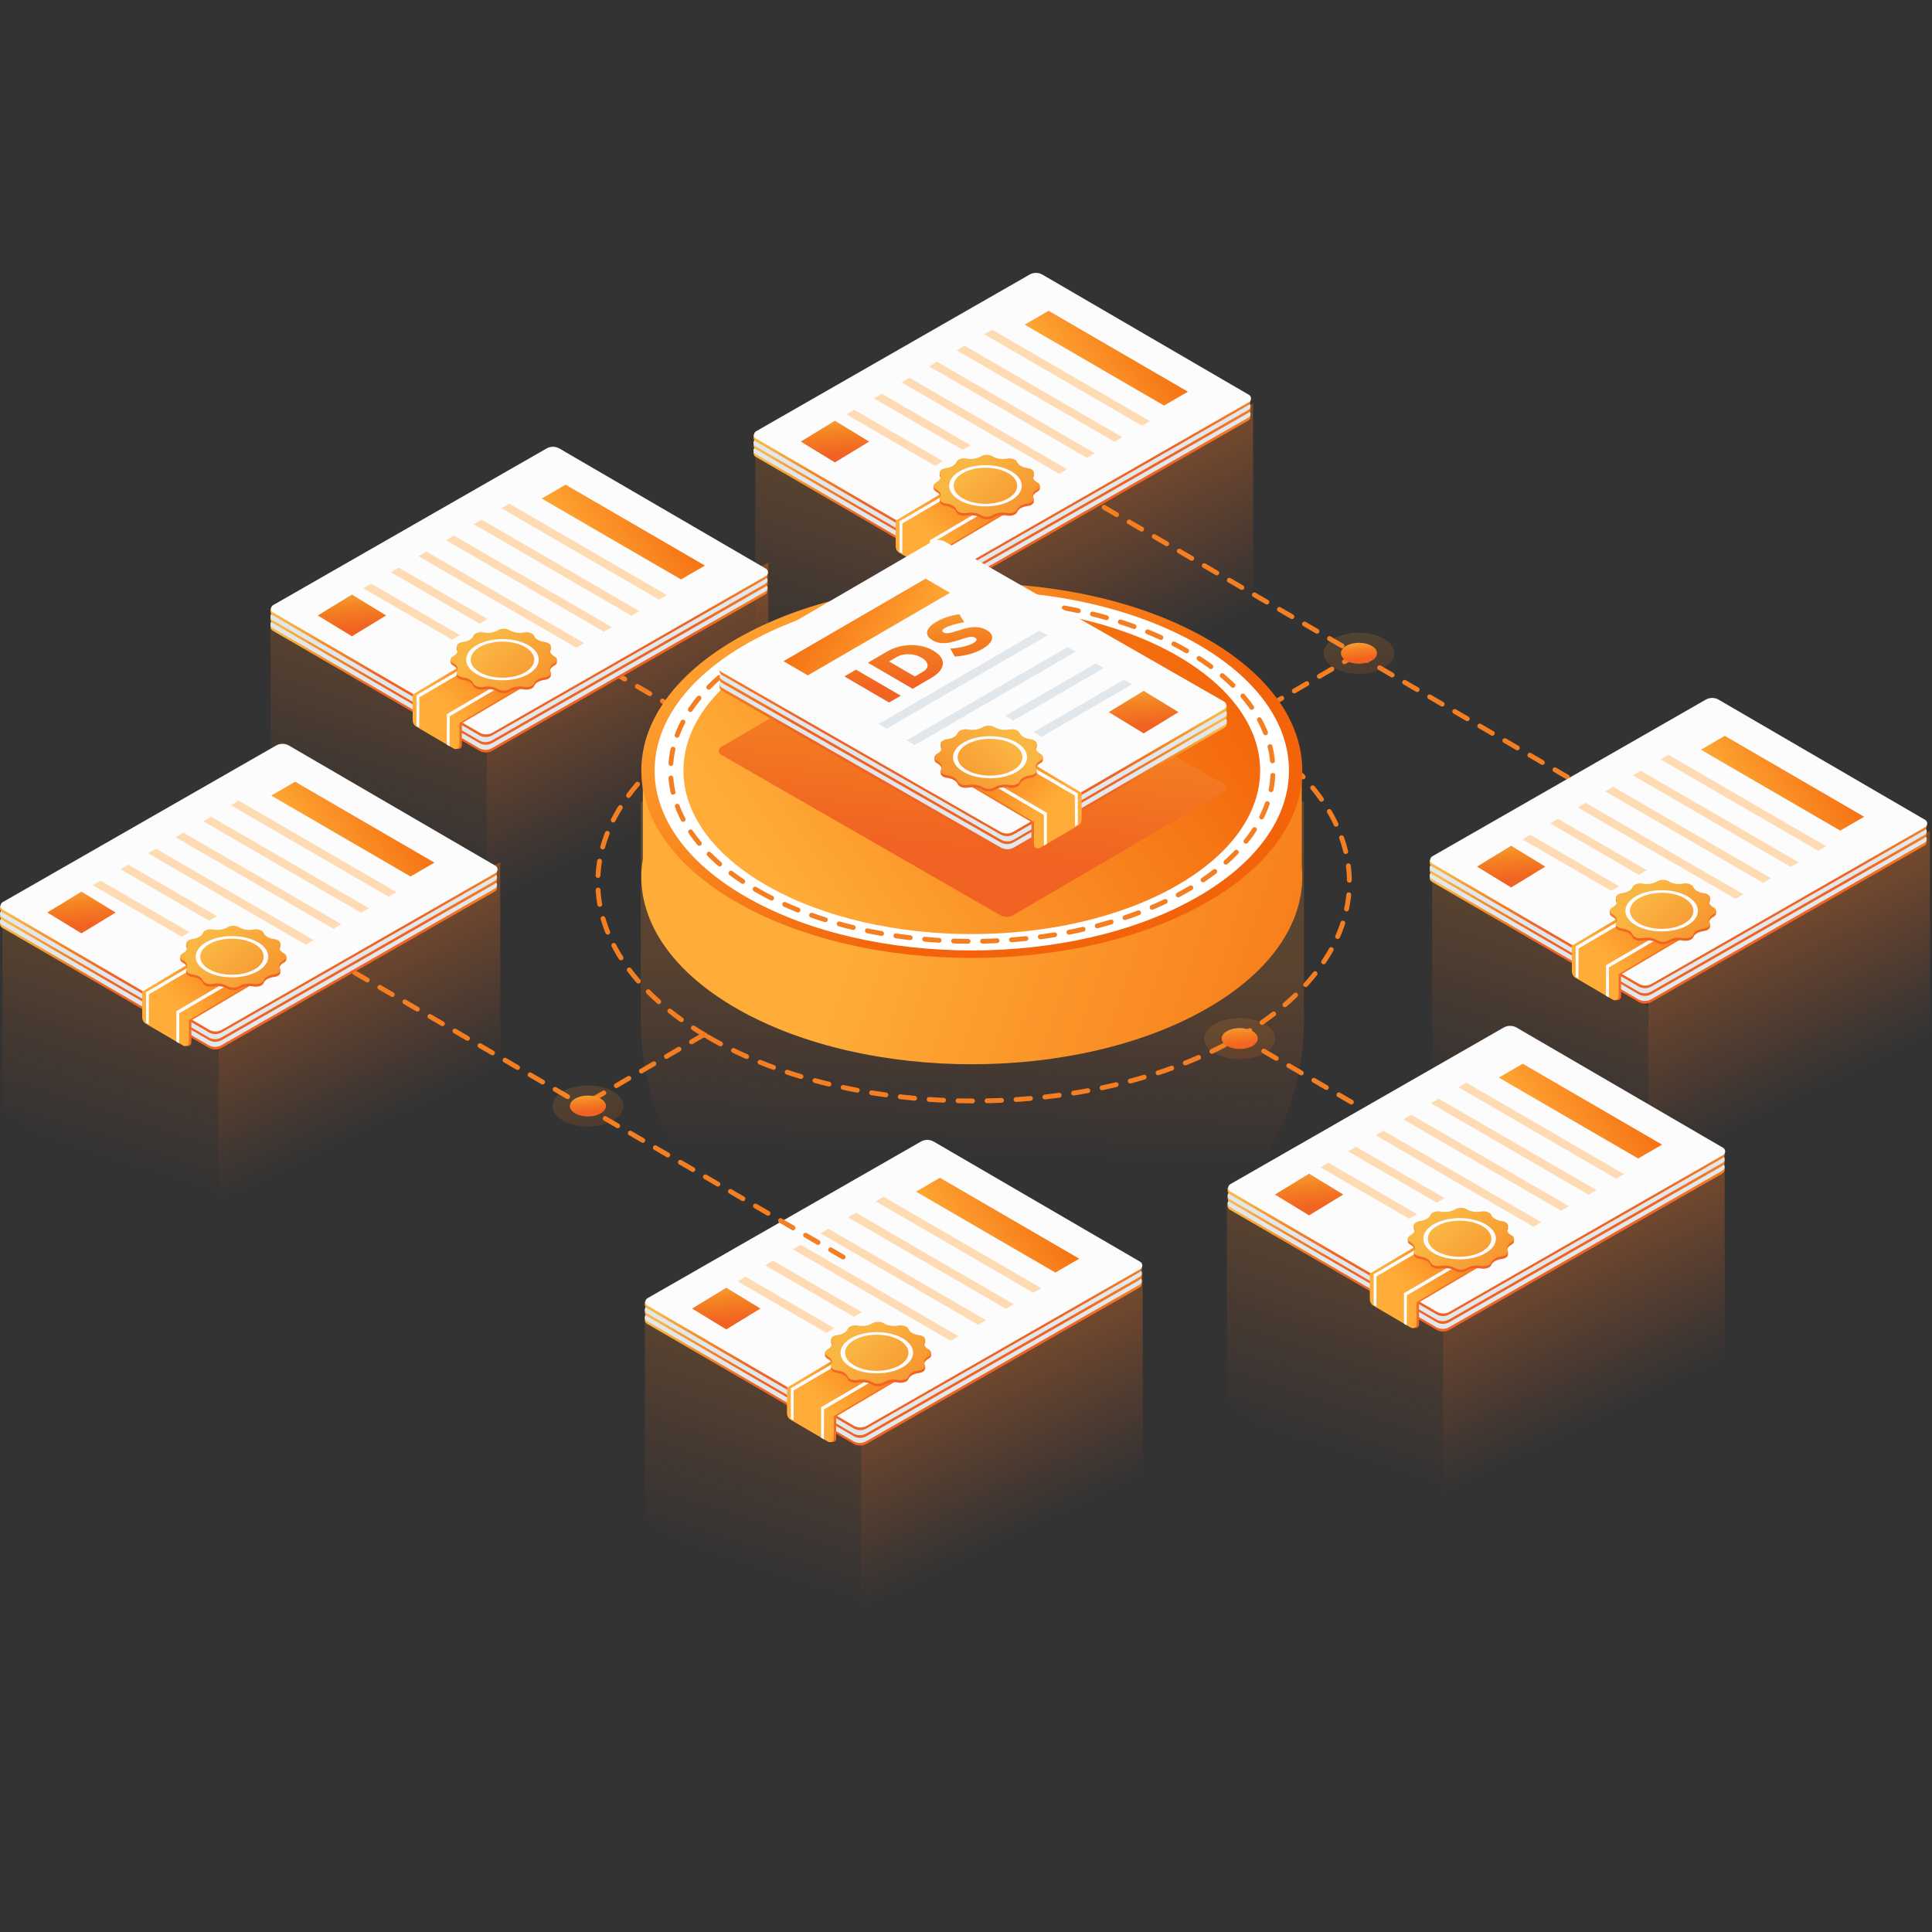 <svg width="400" height="400" viewBox="0 0 400 400" xmlns="http://www.w3.org/2000/svg" xmlns:xlink="http://www.w3.org/1999/xlink" overflow="hidden"><rect x="0" y="0" width="400" height="400" fill="#333333" stroke="none"/><defs><linearGradient x1="71.03%" y1="-65.782%" x2="41.657%" y2="73.061%" id="linearGradient-1"><stop offset="0" stop-color="#FAB643"/><stop offset="0.56" stop-color="#F48222"/><stop offset="1" stop-color="#F16322" stop-opacity="0"/></linearGradient><linearGradient x1="-12.688%" y1="-114.304%" x2="56.524%" y2="71.916%" id="linearGradient-2"><stop offset="0" stop-color="#FAB643"/><stop offset="0.56" stop-color="#F48222"/><stop offset="1" stop-color="#F16322" stop-opacity="0"/></linearGradient><linearGradient x1="6.434%" y1="25.835%" x2="25.463%" y2="61.074%" id="linearGradient-3"><stop offset="0" stop-color="#FAB643"/><stop offset="0.56" stop-color="#F48222"/><stop offset="1" stop-color="#F16322"/></linearGradient><linearGradient x1="6.434%" y1="25.835%" x2="25.463%" y2="61.074%" id="linearGradient-4"><stop offset="0" stop-color="#FAB643"/><stop offset="0.56" stop-color="#F48222"/><stop offset="1" stop-color="#F16322"/></linearGradient><linearGradient x1="6.434%" y1="25.835%" x2="25.463%" y2="61.074%" id="linearGradient-5"><stop offset="0" stop-color="#FAB643"/><stop offset="0.56" stop-color="#F48222"/><stop offset="1" stop-color="#F16322"/></linearGradient><linearGradient x1="6.434%" y1="-99.284%" x2="25.463%" y2="118.413%" id="linearGradient-6"><stop offset="0" stop-color="#FAB643"/><stop offset="0.56" stop-color="#F48222"/><stop offset="1" stop-color="#F16322"/></linearGradient><linearGradient x1="0%" y1="17.019%" x2="85.441%" y2="-56.442%" id="linearGradient-7"><stop offset="0" stop-color="#FFAD38"/><stop offset="1" stop-color="#F36309"/></linearGradient><linearGradient x1="6.434%" y1="-27.562%" x2="25.463%" y2="85.545%" id="linearGradient-8"><stop offset="0" stop-color="#FAB643"/><stop offset="0.56" stop-color="#F48222"/><stop offset="1" stop-color="#F16322"/></linearGradient><linearGradient x1="0%" y1="34.508%" x2="85.441%" y2="4.996e-14%" id="linearGradient-9"><stop offset="0" stop-color="#FFAD38"/><stop offset="1" stop-color="#F36309"/></linearGradient><linearGradient x1="6.434%" y1="-24.292%" x2="25.463%" y2="84.046%" id="linearGradient-10"><stop offset="0" stop-color="#FAB643"/><stop offset="0.56" stop-color="#F48222"/><stop offset="1" stop-color="#F16322"/></linearGradient><linearGradient x1="33.5%" y1="24.457%" x2="209.756%" y2="129.355%" id="linearGradient-11"><stop offset="0" stop-color="#FAB643"/><stop offset="0.601" stop-color="#F48222"/><stop offset="1" stop-color="#F16322"/></linearGradient><linearGradient x1="6.434%" y1="-20.291%" x2="65.965%" y2="112.619%" id="linearGradient-12"><stop offset="0" stop-color="#FAB643"/><stop offset="0.601" stop-color="#F48222"/><stop offset="1" stop-color="#F16322"/></linearGradient><linearGradient x1="6.434%" y1="-19.927%" x2="25.463%" y2="82.046%" id="linearGradient-13"><stop offset="0" stop-color="#FAB643"/><stop offset="0.56" stop-color="#F48222"/><stop offset="1" stop-color="#F16322"/></linearGradient><linearGradient x1="59.172%" y1="-16.143%" x2="54.262%" y2="75.284%" id="linearGradient-14"><stop offset="0" stop-color="#FAB643"/><stop offset="0.56" stop-color="#F48222"/><stop offset="1" stop-color="#F16322" stop-opacity="0"/></linearGradient><linearGradient x1="33.815%" y1="50%" x2="138.792%" y2="71.838%" id="linearGradient-15"><stop offset="0" stop-color="#FFAD38"/><stop offset="1" stop-color="#F36309"/></linearGradient><linearGradient x1="-11.829%" y1="31.745%" x2="51.584%" y2="78.867%" id="linearGradient-16"><stop offset="0" stop-color="#FFAD38"/><stop offset="1" stop-color="#F36309"/></linearGradient><linearGradient x1="0%" y1="35.217%" x2="85.441%" y2="2.29%" id="linearGradient-17"><stop offset="0" stop-color="#FFAD38"/><stop offset="1" stop-color="#F36309"/></linearGradient><linearGradient x1="6.434%" y1="-20.254%" x2="25.463%" y2="82.195%" id="linearGradient-18"><stop offset="0" stop-color="#FAB643"/><stop offset="0.56" stop-color="#F48222"/><stop offset="1" stop-color="#F16322"/></linearGradient><linearGradient x1="6.434%" y1="25.835%" x2="25.463%" y2="61.074%" id="linearGradient-19"><stop offset="0" stop-color="#FAB643"/><stop offset="0.56" stop-color="#F48222"/><stop offset="1" stop-color="#F16322"/></linearGradient><linearGradient x1="6.434%" y1="25.835%" x2="25.463%" y2="61.074%" id="linearGradient-20"><stop offset="0" stop-color="#FAB643"/><stop offset="0.56" stop-color="#F48222"/><stop offset="1" stop-color="#F16322"/></linearGradient><linearGradient x1="6.434%" y1="25.835%" x2="25.463%" y2="61.074%" id="linearGradient-21"><stop offset="0" stop-color="#FAB643"/><stop offset="0.56" stop-color="#F48222"/><stop offset="1" stop-color="#F16322"/></linearGradient><linearGradient x1="6.434%" y1="-99.284%" x2="25.463%" y2="118.413%" id="linearGradient-22"><stop offset="0" stop-color="#FAB643"/><stop offset="0.56" stop-color="#F48222"/><stop offset="1" stop-color="#F16322"/></linearGradient><linearGradient x1="0%" y1="17.019%" x2="85.441%" y2="-56.442%" id="linearGradient-23"><stop offset="0" stop-color="#FFAD38"/><stop offset="1" stop-color="#F36309"/></linearGradient><linearGradient x1="6.434%" y1="-24.197%" x2="25.463%" y2="84.002%" id="linearGradient-24"><stop offset="0" stop-color="#FAB643"/><stop offset="0.56" stop-color="#F48222"/><stop offset="1" stop-color="#F16322"/></linearGradient><linearGradient x1="6.434%" y1="-27.562%" x2="25.463%" y2="85.545%" id="linearGradient-25"><stop offset="0" stop-color="#FAB643"/><stop offset="0.56" stop-color="#F48222"/><stop offset="1" stop-color="#F16322"/></linearGradient><linearGradient x1="0%" y1="34.508%" x2="85.441%" y2="-2.22045e-14%" id="linearGradient-26"><stop offset="0" stop-color="#FFAD38"/><stop offset="1" stop-color="#F36309"/></linearGradient><linearGradient x1="6.434%" y1="-24.292%" x2="25.463%" y2="84.046%" id="linearGradient-27"><stop offset="0" stop-color="#FAB643"/><stop offset="0.56" stop-color="#F48222"/><stop offset="1" stop-color="#F16322"/></linearGradient><linearGradient x1="33.5%" y1="24.457%" x2="209.756%" y2="129.355%" id="linearGradient-28"><stop offset="0" stop-color="#FAB643"/><stop offset="0.601" stop-color="#F48222"/><stop offset="1" stop-color="#F16322"/></linearGradient></defs><g id="IDS" fill="none" fillRule="evenodd"><g id="Group-8" transform="matrix(1 0 0 1 0 56.5)"><g id="Group-6-Copy"><g id="Group-7" fillRule="nonzero" transform="translate(133.009 179.5)"><g id="Group-4" transform="matrix(1 0 0 1 0 27)"><path d="M0.506 10.015 0.506 51.191 45.274 79.044 45.274 36.363Z" id="Shape" fill="url(#linearGradient-1)" opacity="0.2"/><path d="M45.274 75.623 103.603 42.614 103.556 0 103.556 0 45.274 30.768Z" id="Shape" fill="url(#linearGradient-2)" opacity="0.6"/></g><g id="Group-5-Copy-4" transform="translate(0.491 0)"><path d="M102.902 29.132 102.902 29.809C102.902 29.959 102.864 30.111 102.783 30.251 102.705 30.385 102.593 30.497 102.458 30.574L45.91 62.941C45.087 63.414 44.073 63.414 43.25 62.941L0.443 38.068C0.159 37.904 3.07027e-14 37.607 3.07027e-14 37.302L3.07027e-14 36.707 102.902 29.132Z" id="Combined-Shape" fill="url(#linearGradient-3)"/><path d="M59.706 3.554 102.455 28.434C102.879 28.678 103.024 29.218 102.779 29.641 102.701 29.776 102.589 29.887 102.455 29.965L45.852 62.392C45.029 62.866 44.015 62.866 43.192 62.392L0.444 37.513C0.02 37.269-0.126 36.728 0.119 36.305 0.197 36.171 0.309 36.059 0.444 35.982L57.046 3.554C57.869 3.081 58.883 3.081 59.706 3.554Z" id="Polygon" fill="#E2E7EC"/><path d="M102.902 27.533 102.902 28.209C102.902 28.359 102.864 28.512 102.783 28.651 102.705 28.786 102.593 28.897 102.458 28.975L45.91 61.341C45.087 61.815 44.073 61.815 43.25 61.341L0.443 36.469C0.159 36.305 3.07027e-14 36.008 3.07027e-14 35.702L3.07027e-14 35.108 102.902 27.533Z" id="Combined-Shape" fill="url(#linearGradient-4)"/><path d="M59.706 1.955 102.455 26.834C102.879 27.078 103.024 27.619 102.779 28.042 102.701 28.176 102.589 28.288 102.455 28.365L45.852 60.792C45.029 61.266 44.015 61.266 43.192 60.792L0.444 35.913C0.02 35.669-0.126 35.128 0.119 34.706 0.197 34.571 0.309 34.46 0.444 34.382L57.046 1.955C57.869 1.481 58.883 1.481 59.706 1.955Z" id="Polygon" fill="#E2E7EC"/><path d="M102.902 25.933 102.902 26.61C102.902 26.76 102.864 26.912 102.783 27.052 102.705 27.186 102.593 27.297 102.458 27.375L45.91 59.742C45.087 60.215 44.073 60.215 43.25 59.742L0.443 34.869C0.159 34.705 3.07027e-14 34.408 3.07027e-14 34.103L3.07027e-14 33.508 102.902 25.933Z" id="Combined-Shape" fill="url(#linearGradient-5)"/><path d="M59.816 0.355 102.565 25.235C102.989 25.479 103.134 26.019 102.889 26.442 102.811 26.576 102.699 26.688 102.565 26.765L45.962 59.193C45.139 59.666 44.125 59.666 43.302 59.193L0.554 34.314C0.13 34.069-0.016 33.529 0.229 33.106 0.307 32.972 0.419 32.86 0.554 32.782L57.155 0.355C57.979-0.118 58.993-0.118 59.816 0.355Z" id="Polygon" fill="#FCFCFC"/><path d="M38.433 62.464 30.974 57.9C30.508 57.615 30.224 57.107 30.224 56.561L30.224 51.256C30.268 51.245 30.291 51.222 30.319 51.206L42.422 44.028C42.597 43.923 42.815 43.923 42.99 44.028L52.131 49.535C52.221 49.589 52.253 49.709 52.201 49.803 52.184 49.832 52.16 49.857 52.131 49.874L39.754 57.171C39.714 57.195 39.671 57.213 39.628 57.226L39.628 61.794C39.628 62.228 39.276 62.58 38.843 62.58 38.698 62.58 38.556 62.54 38.433 62.464Z" id="Combined-Shape" fill="url(#linearGradient-6)"/><path d="M37.935 62.482 30.215 57.964C29.734 57.682 29.439 57.167 29.439 56.609L29.439 51.293C29.483 51.282 29.506 51.259 29.534 51.243L41.636 44.029C41.812 43.923 42.029 43.923 42.205 44.029L51.346 49.564C51.436 49.618 51.467 49.738 51.414 49.832 51.398 49.862 51.374 49.887 51.346 49.904L39.242 57.119C39.202 57.143 39.161 57.161 39.117 57.175L39.117 61.805C39.117 62.238 38.765 62.59 38.332 62.59 38.192 62.59 38.055 62.553 37.935 62.482Z" id="Combined-Shape" fill="url(#linearGradient-7)"/><path d="M30.804 58.076 30.224 57.754 30.224 51.426C30.271 51.414 30.294 51.391 30.322 51.374L42.849 44.03C43.032 43.923 43.256 43.923 43.438 44.03L43.484 44.102C43.578 44.158 43.611 44.28 43.556 44.376 43.539 44.406 43.514 44.432 43.484 44.449L30.958 51.794C30.915 51.818 30.871 51.837 30.827 51.85L30.804 58.076Z" id="Combined-Shape" fill="#FCFCFC"/><path d="M37.089 62 36.51 61.678 36.51 55.35C36.557 55.339 36.58 55.315 36.608 55.299L49.136 47.954C49.318 47.847 49.542 47.847 49.724 47.954L49.77 48.026C49.864 48.082 49.897 48.204 49.842 48.3 49.825 48.33 49.8 48.356 49.77 48.373L37.243 55.718C37.201 55.742 37.158 55.761 37.113 55.775L37.089 62Z" id="Combined-Shape" fill="#FCFCFC"/><path d="M49.43 11.772 47.797 12.719 80.453 31.654 82.085 30.707 49.43 11.772ZM43.714 15.086 42.082 16.033 74.738 34.968 76.371 34.021 43.714 15.086ZM37.999 18.399 36.367 19.346 69.023 38.281 70.656 37.335 37.999 18.399ZM32.285 21.713 30.652 22.66 63.308 41.595 64.941 40.648 32.285 21.713ZM26.57 25.027 24.938 25.974 43.306 36.624 44.94 35.678 26.57 25.027ZM20.855 28.34 19.223 29.287 37.592 39.938 39.225 38.992 20.855 28.34Z" id="Shape" fill="#FFDBB4"/><path d="M16.865 30.608 9.793 34.924 16.865 39.24 23.938 34.924Z" id="Path" fill="url(#linearGradient-8)"/><path d="M61.099 7.848 89.944 24.597 84.999 27.468 56.155 10.719Z" id="Path" fill="url(#linearGradient-9)"/><path d="M39.848 48.27C39.082 48.172 38.558 47.78 38.548 47.343 38.546 47.295 38.546 47.099 38.548 46.757 38.589 46.963 38.615 47.056 38.625 47.038 38.96 46.424 38.651 45.754 37.835 45.32 37.469 45.126 37.288 44.859 37.295 44.593 37.297 44.523 37.297 44.344 37.295 44.054 37.481 44.056 37.625 44.025 37.727 43.96 37.762 43.938 37.798 43.917 37.835 43.897 38.651 43.464 38.96 42.793 38.625 42.18 38.565 42.071 38.541 41.96 38.548 41.852 38.55 41.823 38.55 41.638 38.548 41.296 38.911 41.154 39.295 41.045 39.7 40.97 39.748 40.962 39.797 40.954 39.848 40.947 40.927 40.81 41.77 40.319 42.007 39.69 42.203 39.171 43.085 38.842 43.977 38.956 44.027 38.962 44.075 38.97 44.124 38.979 45.177 39.174 46.329 38.994 47.074 38.519 47.69 38.126 48.736 38.098 49.411 38.456 49.449 38.476 49.484 38.497 49.518 38.519 50.263 38.994 51.416 39.174 52.469 38.979 53.339 38.818 54.269 39.098 54.546 39.605 54.561 39.633 54.575 39.661 54.585 39.69 54.822 40.319 55.666 40.81 56.745 40.947 57.184 41.004 57.617 41.13 58.045 41.328 58.043 41.645 58.043 41.823 58.045 41.862 58.048 41.938 58.036 42.016 58.007 42.094 57.996 42.123 57.983 42.152 57.968 42.18 57.632 42.793 57.942 43.464 58.758 43.897 58.958 44.004 59.138 44.061 59.297 44.07 59.297 44.402 59.297 44.582 59.297 44.611 59.297 44.842 59.154 45.073 58.865 45.258 58.831 45.279 58.795 45.3 58.758 45.32 58.139 45.649 57.812 46.114 57.836 46.586 57.84 46.687 57.91 46.76 58.045 46.804 58.046 47.169 58.045 47.368 58.041 47.401 57.992 47.781 57.554 48.124 56.892 48.247 56.844 48.256 56.794 48.263 56.745 48.27 55.666 48.408 54.822 48.899 54.585 49.527 54.39 50.047 53.508 50.375 52.615 50.261 52.566 50.255 52.517 50.247 52.469 50.239 51.416 50.044 50.263 50.223 49.518 50.699 48.902 51.092 47.856 51.12 47.182 50.761 47.145 50.741 47.108 50.721 47.074 50.699 46.329 50.223 45.177 50.044 44.124 50.239 43.253 50.4 42.323 50.119 42.047 49.612 42.031 49.584 42.017 49.556 42.007 49.527 41.77 48.899 40.927 48.408 39.848 48.27Z" id="Star-2" fill="url(#linearGradient-10)"/><path d="M39.848 47.736C38.955 47.622 38.391 47.109 38.586 46.589 38.597 46.561 38.61 46.532 38.625 46.504 38.96 45.891 38.651 45.22 37.835 44.786 37.16 44.428 37.112 43.819 37.728 43.426 37.762 43.404 37.798 43.383 37.835 43.364 38.651 42.93 38.96 42.259 38.625 41.646 38.348 41.139 38.83 40.598 39.7 40.437 39.749 40.428 39.797 40.42 39.848 40.414 40.927 40.276 41.77 39.785 42.008 39.157 42.203 38.637 43.085 38.308 43.977 38.422 44.027 38.429 44.075 38.436 44.124 38.445 45.177 38.64 46.329 38.46 47.075 37.985 47.69 37.592 48.736 37.564 49.411 37.922 49.449 37.942 49.484 37.963 49.518 37.985 50.263 38.46 51.416 38.64 52.469 38.445 53.339 38.284 54.269 38.564 54.546 39.071 54.561 39.099 54.575 39.128 54.585 39.157 54.822 39.785 55.666 40.276 56.745 40.414 57.637 40.528 58.202 41.041 58.007 41.561 57.996 41.59 57.983 41.618 57.968 41.646 57.633 42.259 57.942 42.93 58.758 43.364 59.433 43.722 59.481 44.331 58.865 44.724 58.831 44.746 58.795 44.767 58.758 44.786 57.942 45.22 57.633 45.891 57.968 46.504 58.244 47.011 57.763 47.552 56.892 47.713 56.844 47.722 56.794 47.73 56.745 47.736 55.666 47.874 54.822 48.365 54.585 48.993 54.39 49.513 53.508 49.842 52.615 49.728 52.566 49.721 52.517 49.714 52.469 49.705 51.416 49.51 50.263 49.69 49.518 50.165 48.903 50.558 47.856 50.586 47.182 50.228 47.145 50.208 47.108 50.187 47.075 50.165 46.329 49.69 45.177 49.51 44.124 49.705 43.253 49.866 42.323 49.586 42.047 49.079 42.032 49.051 42.019 49.022 42.008 48.993 41.77 48.365 40.927 47.874 39.848 47.736Z" id="Star-2" fill="url(#linearGradient-11)"/><path d="M42.715 47.094C39.782 45.427 39.782 42.723 42.715 41.056 45.65 39.389 50.407 39.389 53.34 41.056 56.274 42.723 56.274 45.427 53.34 47.094 50.407 48.761 45.65 48.761 42.715 47.094ZM43.379 46.717C45.947 48.175 50.109 48.175 52.676 46.717 55.244 45.258 55.244 42.892 52.676 41.433 50.109 39.975 45.947 39.975 43.379 41.433 40.813 42.892 40.813 45.258 43.379 46.717Z" id="Oval-9" fill="#FCFCFC"/></g></g><g id="Group-4-Copy-5" fillRule="nonzero" transform="translate(155.878 27)"><path d="M0.506 10.015 0.506 51.191 45.274 79.044 45.274 36.363Z" id="Shape" fill="url(#linearGradient-1)" opacity="0.2"/><path d="M45.274 75.623 103.603 42.614 103.556 0 103.556 0 45.274 30.768Z" id="Shape" fill="url(#linearGradient-2)" opacity="0.6"/></g><g id="Group-4-Copy-4" fillRule="nonzero" transform="translate(55.509 60)"><path d="M0.506 10.015 0.506 51.191 45.274 79.044 45.274 36.363Z" id="Shape" fill="url(#linearGradient-1)" opacity="0.2"/><path d="M45.274 75.623 103.603 42.614 103.556 0 103.556 0 45.274 30.768Z" id="Shape" fill="url(#linearGradient-2)" opacity="0.6"/></g><g id="Group-4-Copy-3" fillRule="nonzero" transform="matrix(1 0 0 1 0 122)"><path d="M0.506 10.015 0.506 51.191 45.274 79.044 45.274 36.363Z" id="Shape" fill="url(#linearGradient-1)" opacity="0.2"/><path d="M45.274 75.623 103.603 42.614 103.556 0 103.556 0 45.274 30.768Z" id="Shape" fill="url(#linearGradient-2)" opacity="0.6"/></g><g id="Group-4-Copy" fillRule="nonzero" transform="translate(253.509 182.5)"><path d="M0.506 10.015 0.506 51.191 45.274 79.044 45.274 36.363Z" id="Shape" fill="url(#linearGradient-1)" opacity="0.2"/><path d="M45.274 75.623 103.603 42.614 103.556 0 103.556 0 45.274 30.768Z" id="Shape" fill="url(#linearGradient-2)" opacity="0.6"/></g><g id="Group-4-Copy-2" fillRule="nonzero" transform="translate(296 115.5)"><path d="M0.506 10.015 0.506 51.191 45.274 79.044 45.274 36.363Z" id="Shape" fill="url(#linearGradient-1)" opacity="0.2"/><path d="M45.274 75.623 103.603 42.614 103.556 0 103.556 0 45.274 30.768Z" id="Shape" fill="url(#linearGradient-2)" opacity="0.6"/></g><g id="Group"><g id="Group-2" transform="translate(62.5 45)"><path d="M84.062 113.174C114.446 130.862 163.708 130.862 194.092 113.174 224.475 95.486 224.475 66.808 194.092 49.119 163.708 31.431 114.446 31.431 84.062 49.119 53.678 66.808 53.678 95.486 84.062 113.174Z" id="Oval" stroke="#F47F22" stroke-linecap="round" stroke-dasharray="3 3"/><line x1="83.253" y1="112.703" x2="58.103" y2="127.344" id="Path-2" stroke="#F47F22" stroke-linecap="round" stroke-dasharray="3 3"/><line x1="218.432" y1="34.007" x2="193.282" y2="48.648" id="Path-2-Copy" stroke="#F47F22" stroke-linecap="round" stroke-dasharray="3 3"/><line x1="160.907" y1="0.518" x2="274.256" y2="66.506" id="Path-3" stroke="#F47F22" stroke-linecap="round" stroke-dasharray="3 3"/><g id="Group-3-Copy-2" fillRule="nonzero" transform="translate(211.531 29.502)"><path d="M7.33 8.495C11.378 8.495 14.659 6.594 14.659 4.248 14.659 1.902 11.378 2.77898e-14 7.33 2.77898e-14 3.282 2.77898e-14 2.16896e-14 1.902 2.16896e-14 4.248 2.16896e-14 6.594 3.282 8.495 7.33 8.495Z" id="Oval" fill="url(#linearGradient-12)" opacity="0.15"/><path d="M7.33 6.41C9.391 6.41 11.061 5.442 11.061 4.248 11.061 3.053 9.391 2.085 7.33 2.085 5.269 2.085 3.598 3.053 3.598 4.248 3.598 5.442 5.269 6.41 7.33 6.41Z" id="Oval" fill="url(#linearGradient-13)"/></g><line x1="59.077" y1="34.574" x2="84.062" y2="49.119" id="Path-3-Copy-2" stroke="#F47F22" stroke-linecap="round" stroke-dasharray="3 3"/><line x1="193.962" y1="113.099" x2="218.947" y2="127.644" id="Path-3-Copy-3" stroke="#F47F22" stroke-linecap="round" stroke-dasharray="3 3"/><g id="Group-5" fillRule="nonzero" transform="translate(191.667 110.889)"><path d="M102.902 29.132 102.902 29.809C102.902 29.959 102.864 30.111 102.783 30.251 102.705 30.385 102.593 30.497 102.458 30.574L45.91 62.941C45.087 63.414 44.073 63.414 43.25 62.941L0.443 38.068C0.159 37.904 3.07027e-14 37.607 3.07027e-14 37.302L3.07027e-14 36.707 102.902 29.132Z" id="Combined-Shape" fill="url(#linearGradient-3)"/><path d="M59.706 3.554 102.455 28.434C102.879 28.678 103.024 29.218 102.779 29.641 102.701 29.776 102.589 29.887 102.455 29.965L45.852 62.392C45.029 62.866 44.015 62.866 43.192 62.392L0.444 37.513C0.02 37.269-0.126 36.728 0.119 36.305 0.197 36.171 0.309 36.059 0.444 35.982L57.046 3.554C57.869 3.081 58.883 3.081 59.706 3.554Z" id="Polygon" fill="#E2E7EC"/><path d="M102.902 27.533 102.902 28.209C102.902 28.359 102.864 28.512 102.783 28.651 102.705 28.786 102.593 28.897 102.458 28.975L45.91 61.341C45.087 61.815 44.073 61.815 43.25 61.341L0.443 36.469C0.159 36.305 3.07027e-14 36.008 3.07027e-14 35.702L3.07027e-14 35.108 102.902 27.533Z" id="Combined-Shape" fill="url(#linearGradient-4)"/><path d="M59.706 1.955 102.455 26.834C102.879 27.078 103.024 27.619 102.779 28.042 102.701 28.176 102.589 28.288 102.455 28.365L45.852 60.792C45.029 61.266 44.015 61.266 43.192 60.792L0.444 35.913C0.02 35.669-0.126 35.128 0.119 34.706 0.197 34.571 0.309 34.46 0.444 34.382L57.046 1.955C57.869 1.481 58.883 1.481 59.706 1.955Z" id="Polygon" fill="#E2E7EC"/><path d="M102.902 25.933 102.902 26.61C102.902 26.76 102.864 26.912 102.783 27.052 102.705 27.186 102.593 27.297 102.458 27.375L45.91 59.742C45.087 60.215 44.073 60.215 43.25 59.742L0.443 34.869C0.159 34.705 3.07027e-14 34.408 3.07027e-14 34.103L3.07027e-14 33.508 102.902 25.933Z" id="Combined-Shape" fill="url(#linearGradient-5)"/><path d="M59.816 0.355 102.565 25.235C102.989 25.479 103.134 26.019 102.889 26.442 102.811 26.576 102.699 26.688 102.565 26.765L45.962 59.193C45.139 59.666 44.125 59.666 43.302 59.193L0.554 34.314C0.13 34.069-0.016 33.529 0.229 33.106 0.307 32.972 0.419 32.86 0.554 32.782L57.155 0.355C57.979-0.118 58.993-0.118 59.816 0.355Z" id="Polygon" fill="#FCFCFC"/><path d="M38.433 62.464 30.974 57.9C30.508 57.615 30.224 57.107 30.224 56.561L30.224 51.256C30.268 51.245 30.291 51.222 30.319 51.206L42.422 44.028C42.597 43.923 42.815 43.923 42.99 44.028L52.131 49.535C52.221 49.589 52.253 49.709 52.201 49.803 52.184 49.832 52.16 49.857 52.131 49.874L39.754 57.171C39.714 57.195 39.671 57.213 39.628 57.226L39.628 61.794C39.628 62.228 39.276 62.58 38.843 62.58 38.698 62.58 38.556 62.54 38.433 62.464Z" id="Combined-Shape" fill="url(#linearGradient-6)"/><path d="M37.935 62.482 30.215 57.964C29.734 57.682 29.439 57.167 29.439 56.609L29.439 51.293C29.483 51.282 29.506 51.259 29.534 51.243L41.636 44.029C41.812 43.923 42.029 43.923 42.205 44.029L51.346 49.564C51.436 49.618 51.467 49.738 51.414 49.832 51.398 49.862 51.374 49.887 51.346 49.904L39.242 57.119C39.202 57.143 39.161 57.161 39.117 57.175L39.117 61.805C39.117 62.238 38.765 62.59 38.332 62.59 38.192 62.59 38.055 62.553 37.935 62.482Z" id="Combined-Shape" fill="url(#linearGradient-7)"/><path d="M30.804 58.076 30.224 57.754 30.224 51.426C30.271 51.414 30.294 51.391 30.322 51.374L42.849 44.03C43.032 43.923 43.256 43.923 43.438 44.03L43.484 44.102C43.578 44.158 43.611 44.28 43.556 44.376 43.539 44.406 43.514 44.432 43.484 44.449L30.958 51.794C30.915 51.818 30.871 51.837 30.827 51.85L30.804 58.076Z" id="Combined-Shape" fill="#FCFCFC"/><path d="M37.089 62 36.51 61.678 36.51 55.35C36.557 55.339 36.58 55.315 36.608 55.299L49.136 47.954C49.318 47.847 49.542 47.847 49.724 47.954L49.77 48.026C49.864 48.082 49.897 48.204 49.842 48.3 49.825 48.33 49.8 48.356 49.77 48.373L37.243 55.718C37.201 55.742 37.158 55.761 37.113 55.775L37.089 62Z" id="Combined-Shape" fill="#FCFCFC"/><path d="M49.43 11.772 47.797 12.719 80.453 31.654 82.085 30.707 49.43 11.772ZM43.714 15.086 42.082 16.033 74.738 34.968 76.371 34.021 43.714 15.086ZM37.999 18.399 36.367 19.346 69.023 38.281 70.656 37.335 37.999 18.399ZM32.285 21.713 30.652 22.66 63.308 41.595 64.941 40.648 32.285 21.713ZM26.57 25.027 24.938 25.974 43.306 36.624 44.94 35.678 26.57 25.027ZM20.855 28.34 19.223 29.287 37.592 39.938 39.225 38.992 20.855 28.34Z" id="Shape" fill="#FFDBB4"/><path d="M16.865 30.608 9.793 34.924 16.865 39.24 23.938 34.924Z" id="Path" fill="url(#linearGradient-8)"/><path d="M61.099 7.848 89.944 24.597 84.999 27.468 56.155 10.719Z" id="Path" fill="url(#linearGradient-9)"/><path d="M39.848 48.27C39.082 48.172 38.558 47.78 38.548 47.343 38.546 47.295 38.546 47.099 38.548 46.757 38.589 46.963 38.615 47.056 38.625 47.038 38.96 46.424 38.651 45.754 37.835 45.32 37.469 45.126 37.288 44.859 37.295 44.593 37.297 44.523 37.297 44.344 37.295 44.054 37.481 44.056 37.625 44.025 37.727 43.96 37.762 43.938 37.798 43.917 37.835 43.897 38.651 43.464 38.96 42.793 38.625 42.18 38.565 42.071 38.541 41.96 38.548 41.852 38.55 41.823 38.55 41.638 38.548 41.296 38.911 41.154 39.295 41.045 39.7 40.97 39.748 40.962 39.797 40.954 39.848 40.947 40.927 40.81 41.77 40.319 42.007 39.69 42.203 39.171 43.085 38.842 43.977 38.956 44.027 38.962 44.075 38.97 44.124 38.979 45.177 39.174 46.329 38.994 47.074 38.519 47.69 38.126 48.736 38.098 49.411 38.456 49.449 38.476 49.484 38.497 49.518 38.519 50.263 38.994 51.416 39.174 52.469 38.979 53.339 38.818 54.269 39.098 54.546 39.605 54.561 39.633 54.575 39.661 54.585 39.69 54.822 40.319 55.666 40.81 56.745 40.947 57.184 41.004 57.617 41.13 58.045 41.328 58.043 41.645 58.043 41.823 58.045 41.862 58.048 41.938 58.036 42.016 58.007 42.094 57.996 42.123 57.983 42.152 57.968 42.18 57.632 42.793 57.942 43.464 58.758 43.897 58.958 44.004 59.138 44.061 59.297 44.07 59.297 44.402 59.297 44.582 59.297 44.611 59.297 44.842 59.154 45.073 58.865 45.258 58.831 45.279 58.795 45.3 58.758 45.32 58.139 45.649 57.812 46.114 57.836 46.586 57.84 46.687 57.91 46.76 58.045 46.804 58.046 47.169 58.045 47.368 58.041 47.401 57.992 47.781 57.554 48.124 56.892 48.247 56.844 48.256 56.794 48.263 56.745 48.27 55.666 48.408 54.822 48.899 54.585 49.527 54.39 50.047 53.508 50.375 52.615 50.261 52.566 50.255 52.517 50.247 52.469 50.239 51.416 50.044 50.263 50.223 49.518 50.699 48.902 51.092 47.856 51.12 47.182 50.761 47.145 50.741 47.108 50.721 47.074 50.699 46.329 50.223 45.177 50.044 44.124 50.239 43.253 50.4 42.323 50.119 42.047 49.612 42.031 49.584 42.017 49.556 42.007 49.527 41.77 48.899 40.927 48.408 39.848 48.27Z" id="Star-2" fill="url(#linearGradient-10)"/><path d="M39.848 47.736C38.955 47.622 38.391 47.109 38.586 46.589 38.597 46.561 38.61 46.532 38.625 46.504 38.96 45.891 38.651 45.22 37.835 44.786 37.16 44.428 37.112 43.819 37.728 43.426 37.762 43.404 37.798 43.383 37.835 43.364 38.651 42.93 38.96 42.259 38.625 41.646 38.348 41.139 38.83 40.598 39.7 40.437 39.749 40.428 39.797 40.42 39.848 40.414 40.927 40.276 41.77 39.785 42.008 39.157 42.203 38.637 43.085 38.308 43.977 38.422 44.027 38.429 44.075 38.436 44.124 38.445 45.177 38.64 46.329 38.46 47.075 37.985 47.69 37.592 48.736 37.564 49.411 37.922 49.449 37.942 49.484 37.963 49.518 37.985 50.263 38.46 51.416 38.64 52.469 38.445 53.339 38.284 54.269 38.564 54.546 39.071 54.561 39.099 54.575 39.128 54.585 39.157 54.822 39.785 55.666 40.276 56.745 40.414 57.637 40.528 58.202 41.041 58.007 41.561 57.996 41.59 57.983 41.618 57.968 41.646 57.633 42.259 57.942 42.93 58.758 43.364 59.433 43.722 59.481 44.331 58.865 44.724 58.831 44.746 58.795 44.767 58.758 44.786 57.942 45.22 57.633 45.891 57.968 46.504 58.244 47.011 57.763 47.552 56.892 47.713 56.844 47.722 56.794 47.73 56.745 47.736 55.666 47.874 54.822 48.365 54.585 48.993 54.39 49.513 53.508 49.842 52.615 49.728 52.566 49.721 52.517 49.714 52.469 49.705 51.416 49.51 50.263 49.69 49.518 50.165 48.903 50.558 47.856 50.586 47.182 50.228 47.145 50.208 47.108 50.187 47.075 50.165 46.329 49.69 45.177 49.51 44.124 49.705 43.253 49.866 42.323 49.586 42.047 49.079 42.032 49.051 42.019 49.022 42.008 48.993 41.77 48.365 40.927 47.874 39.848 47.736Z" id="Star-2" fill="url(#linearGradient-11)"/><path d="M42.715 47.094C39.782 45.427 39.782 42.723 42.715 41.056 45.65 39.389 50.407 39.389 53.34 41.056 56.274 42.723 56.274 45.427 53.34 47.094 50.407 48.761 45.65 48.761 42.715 47.094ZM43.379 46.717C45.947 48.175 50.109 48.175 52.676 46.717 55.244 45.258 55.244 42.892 52.676 41.433 50.109 39.975 45.947 39.975 43.379 41.433 40.813 42.892 40.813 45.258 43.379 46.717Z" id="Oval-9" fill="#FCFCFC"/></g><g id="Group-3-Copy" fillRule="nonzero" transform="translate(186.839 109.27)"><path d="M7.33 8.495C11.378 8.495 14.659 6.594 14.659 4.248 14.659 1.902 11.378 2.77898e-14 7.33 2.77898e-14 3.282 2.77898e-14 2.16896e-14 1.902 2.16896e-14 4.248 2.16896e-14 6.594 3.282 8.495 7.33 8.495Z" id="Oval" fill="url(#linearGradient-12)" opacity="0.15"/><path d="M7.33 6.41C9.391 6.41 11.061 5.442 11.061 4.248 11.061 3.053 9.391 2.085 7.33 2.085 5.269 2.085 3.598 3.053 3.598 4.248 3.598 5.442 5.269 6.41 7.33 6.41Z" id="Oval" fill="url(#linearGradient-13)"/></g><line x1="0.578" y1="93.856" x2="113.927" y2="159.843" id="Path-3-Copy" stroke="#F47F22" stroke-linecap="round" stroke-dasharray="3 3"/><g id="Group-3" fillRule="nonzero" transform="translate(51.894 123.239)"><path d="M7.33 8.495C11.378 8.495 14.659 6.594 14.659 4.248 14.659 1.902 11.378 2.77898e-14 7.33 2.77898e-14 3.282 2.77898e-14 2.16896e-14 1.902 2.16896e-14 4.248 2.16896e-14 6.594 3.282 8.495 7.33 8.495Z" id="Oval" fill="url(#linearGradient-12)" opacity="0.15"/><path d="M7.33 6.41C9.391 6.41 11.061 5.442 11.061 4.248 11.061 3.053 9.391 2.085 7.33 2.085 5.269 2.085 3.598 3.053 3.598 4.248 3.598 5.442 5.269 6.41 7.33 6.41Z" id="Oval" fill="url(#linearGradient-13)"/></g></g><g id="Group-5-Copy" fillRule="nonzero" transform="translate(56 36)"><path d="M102.902 29.132 102.902 29.809C102.902 29.959 102.864 30.111 102.783 30.251 102.705 30.385 102.593 30.497 102.458 30.574L45.91 62.941C45.087 63.414 44.073 63.414 43.25 62.941L0.443 38.068C0.159 37.904 3.07027e-14 37.607 3.07027e-14 37.302L3.07027e-14 36.707 102.902 29.132Z" id="Combined-Shape" fill="url(#linearGradient-3)"/><path d="M59.706 3.554 102.455 28.434C102.879 28.678 103.024 29.218 102.779 29.641 102.701 29.776 102.589 29.887 102.455 29.965L45.852 62.392C45.029 62.866 44.015 62.866 43.192 62.392L0.444 37.513C0.02 37.269-0.126 36.728 0.119 36.305 0.197 36.171 0.309 36.059 0.444 35.982L57.046 3.554C57.869 3.081 58.883 3.081 59.706 3.554Z" id="Polygon" fill="#E2E7EC"/><path d="M102.902 27.533 102.902 28.209C102.902 28.359 102.864 28.512 102.783 28.651 102.705 28.786 102.593 28.897 102.458 28.975L45.91 61.341C45.087 61.815 44.073 61.815 43.25 61.341L0.443 36.469C0.159 36.305 3.07027e-14 36.008 3.07027e-14 35.702L3.07027e-14 35.108 102.902 27.533Z" id="Combined-Shape" fill="url(#linearGradient-4)"/><path d="M59.706 1.955 102.455 26.834C102.879 27.078 103.024 27.619 102.779 28.042 102.701 28.176 102.589 28.288 102.455 28.365L45.852 60.792C45.029 61.266 44.015 61.266 43.192 60.792L0.444 35.913C0.02 35.669-0.126 35.128 0.119 34.706 0.197 34.571 0.309 34.46 0.444 34.382L57.046 1.955C57.869 1.481 58.883 1.481 59.706 1.955Z" id="Polygon" fill="#E2E7EC"/><path d="M102.902 25.933 102.902 26.61C102.902 26.76 102.864 26.912 102.783 27.052 102.705 27.186 102.593 27.297 102.458 27.375L45.91 59.742C45.087 60.215 44.073 60.215 43.25 59.742L0.443 34.869C0.159 34.705 3.07027e-14 34.408 3.07027e-14 34.103L3.07027e-14 33.508 102.902 25.933Z" id="Combined-Shape" fill="url(#linearGradient-5)"/><path d="M59.816 0.355 102.565 25.235C102.989 25.479 103.134 26.019 102.889 26.442 102.811 26.576 102.699 26.688 102.565 26.765L45.962 59.193C45.139 59.666 44.125 59.666 43.302 59.193L0.554 34.314C0.13 34.069-0.016 33.529 0.229 33.106 0.307 32.972 0.419 32.86 0.554 32.782L57.155 0.355C57.979-0.118 58.993-0.118 59.816 0.355Z" id="Polygon" fill="#FCFCFC"/><path d="M38.433 62.464 30.974 57.9C30.508 57.615 30.224 57.107 30.224 56.561L30.224 51.256C30.268 51.245 30.291 51.222 30.319 51.206L42.422 44.028C42.597 43.923 42.815 43.923 42.99 44.028L52.131 49.535C52.221 49.589 52.253 49.709 52.201 49.803 52.184 49.832 52.16 49.857 52.131 49.874L39.754 57.171C39.714 57.195 39.671 57.213 39.628 57.226L39.628 61.794C39.628 62.228 39.276 62.58 38.843 62.58 38.698 62.58 38.556 62.54 38.433 62.464Z" id="Combined-Shape" fill="url(#linearGradient-6)"/><path d="M37.935 62.482 30.215 57.964C29.734 57.682 29.439 57.167 29.439 56.609L29.439 51.293C29.483 51.282 29.506 51.259 29.534 51.243L41.636 44.029C41.812 43.923 42.029 43.923 42.205 44.029L51.346 49.564C51.436 49.618 51.467 49.738 51.414 49.832 51.398 49.862 51.374 49.887 51.346 49.904L39.242 57.119C39.202 57.143 39.161 57.161 39.117 57.175L39.117 61.805C39.117 62.238 38.765 62.59 38.332 62.59 38.192 62.59 38.055 62.553 37.935 62.482Z" id="Combined-Shape" fill="url(#linearGradient-7)"/><path d="M30.804 58.076 30.224 57.754 30.224 51.426C30.271 51.414 30.294 51.391 30.322 51.374L42.849 44.03C43.032 43.923 43.256 43.923 43.438 44.03L43.484 44.102C43.578 44.158 43.611 44.28 43.556 44.376 43.539 44.406 43.514 44.432 43.484 44.449L30.958 51.794C30.915 51.818 30.871 51.837 30.827 51.85L30.804 58.076Z" id="Combined-Shape" fill="#FCFCFC"/><path d="M37.089 62 36.51 61.678 36.51 55.35C36.557 55.339 36.58 55.315 36.608 55.299L49.136 47.954C49.318 47.847 49.542 47.847 49.724 47.954L49.77 48.026C49.864 48.082 49.897 48.204 49.842 48.3 49.825 48.33 49.8 48.356 49.77 48.373L37.243 55.718C37.201 55.742 37.158 55.761 37.113 55.775L37.089 62Z" id="Combined-Shape" fill="#FCFCFC"/><path d="M49.43 11.772 47.797 12.719 80.453 31.654 82.085 30.707 49.43 11.772ZM43.714 15.086 42.082 16.033 74.738 34.968 76.371 34.021 43.714 15.086ZM37.999 18.399 36.367 19.346 69.023 38.281 70.656 37.335 37.999 18.399ZM32.285 21.713 30.652 22.66 63.308 41.595 64.941 40.648 32.285 21.713ZM26.57 25.027 24.938 25.974 43.306 36.624 44.94 35.678 26.57 25.027ZM20.855 28.34 19.223 29.287 37.592 39.938 39.225 38.992 20.855 28.34Z" id="Shape" fill="#FFDBB4"/><path d="M16.865 30.608 9.793 34.924 16.865 39.24 23.938 34.924Z" id="Path" fill="url(#linearGradient-8)"/><path d="M61.099 7.848 89.944 24.597 84.999 27.468 56.155 10.719Z" id="Path" fill="url(#linearGradient-9)"/><path d="M39.848 48.27C39.082 48.172 38.558 47.78 38.548 47.343 38.546 47.295 38.546 47.099 38.548 46.757 38.589 46.963 38.615 47.056 38.625 47.038 38.96 46.424 38.651 45.754 37.835 45.32 37.469 45.126 37.288 44.859 37.295 44.593 37.297 44.523 37.297 44.344 37.295 44.054 37.481 44.056 37.625 44.025 37.727 43.96 37.762 43.938 37.798 43.917 37.835 43.897 38.651 43.464 38.96 42.793 38.625 42.18 38.565 42.071 38.541 41.96 38.548 41.852 38.55 41.823 38.55 41.638 38.548 41.296 38.911 41.154 39.295 41.045 39.7 40.97 39.748 40.962 39.797 40.954 39.848 40.947 40.927 40.81 41.77 40.319 42.007 39.69 42.203 39.171 43.085 38.842 43.977 38.956 44.027 38.962 44.075 38.97 44.124 38.979 45.177 39.174 46.329 38.994 47.074 38.519 47.69 38.126 48.736 38.098 49.411 38.456 49.449 38.476 49.484 38.497 49.518 38.519 50.263 38.994 51.416 39.174 52.469 38.979 53.339 38.818 54.269 39.098 54.546 39.605 54.561 39.633 54.575 39.661 54.585 39.69 54.822 40.319 55.666 40.81 56.745 40.947 57.184 41.004 57.617 41.13 58.045 41.328 58.043 41.645 58.043 41.823 58.045 41.862 58.048 41.938 58.036 42.016 58.007 42.094 57.996 42.123 57.983 42.152 57.968 42.18 57.632 42.793 57.942 43.464 58.758 43.897 58.958 44.004 59.138 44.061 59.297 44.07 59.297 44.402 59.297 44.582 59.297 44.611 59.297 44.842 59.154 45.073 58.865 45.258 58.831 45.279 58.795 45.3 58.758 45.32 58.139 45.649 57.812 46.114 57.836 46.586 57.84 46.687 57.91 46.76 58.045 46.804 58.046 47.169 58.045 47.368 58.041 47.401 57.992 47.781 57.554 48.124 56.892 48.247 56.844 48.256 56.794 48.263 56.745 48.27 55.666 48.408 54.822 48.899 54.585 49.527 54.39 50.047 53.508 50.375 52.615 50.261 52.566 50.255 52.517 50.247 52.469 50.239 51.416 50.044 50.263 50.223 49.518 50.699 48.902 51.092 47.856 51.12 47.182 50.761 47.145 50.741 47.108 50.721 47.074 50.699 46.329 50.223 45.177 50.044 44.124 50.239 43.253 50.4 42.323 50.119 42.047 49.612 42.031 49.584 42.017 49.556 42.007 49.527 41.77 48.899 40.927 48.408 39.848 48.27Z" id="Star-2" fill="url(#linearGradient-10)"/><path d="M39.848 47.736C38.955 47.622 38.391 47.109 38.586 46.589 38.597 46.561 38.61 46.532 38.625 46.504 38.96 45.891 38.651 45.22 37.835 44.786 37.16 44.428 37.112 43.819 37.728 43.426 37.762 43.404 37.798 43.383 37.835 43.364 38.651 42.93 38.96 42.259 38.625 41.646 38.348 41.139 38.83 40.598 39.7 40.437 39.749 40.428 39.797 40.42 39.848 40.414 40.927 40.276 41.77 39.785 42.008 39.157 42.203 38.637 43.085 38.308 43.977 38.422 44.027 38.429 44.075 38.436 44.124 38.445 45.177 38.64 46.329 38.46 47.075 37.985 47.69 37.592 48.736 37.564 49.411 37.922 49.449 37.942 49.484 37.963 49.518 37.985 50.263 38.46 51.416 38.64 52.469 38.445 53.339 38.284 54.269 38.564 54.546 39.071 54.561 39.099 54.575 39.128 54.585 39.157 54.822 39.785 55.666 40.276 56.745 40.414 57.637 40.528 58.202 41.041 58.007 41.561 57.996 41.59 57.983 41.618 57.968 41.646 57.633 42.259 57.942 42.93 58.758 43.364 59.433 43.722 59.481 44.331 58.865 44.724 58.831 44.746 58.795 44.767 58.758 44.786 57.942 45.22 57.633 45.891 57.968 46.504 58.244 47.011 57.763 47.552 56.892 47.713 56.844 47.722 56.794 47.73 56.745 47.736 55.666 47.874 54.822 48.365 54.585 48.993 54.39 49.513 53.508 49.842 52.615 49.728 52.566 49.721 52.517 49.714 52.469 49.705 51.416 49.51 50.263 49.69 49.518 50.165 48.903 50.558 47.856 50.586 47.182 50.228 47.145 50.208 47.108 50.187 47.075 50.165 46.329 49.69 45.177 49.51 44.124 49.705 43.253 49.866 42.323 49.586 42.047 49.079 42.032 49.051 42.019 49.022 42.008 48.993 41.77 48.365 40.927 47.874 39.848 47.736Z" id="Star-2" fill="url(#linearGradient-11)"/><path d="M42.715 47.094C39.782 45.427 39.782 42.723 42.715 41.056 45.65 39.389 50.407 39.389 53.34 41.056 56.274 42.723 56.274 45.427 53.34 47.094 50.407 48.761 45.65 48.761 42.715 47.094ZM43.379 46.717C45.947 48.175 50.109 48.175 52.676 46.717 55.244 45.258 55.244 42.892 52.676 41.433 50.109 39.975 45.947 39.975 43.379 41.433 40.813 42.892 40.813 45.258 43.379 46.717Z" id="Oval-9" fill="#FCFCFC"/></g><g id="Group-5-Copy-2" fillRule="nonzero" transform="translate(156 0)"><path d="M102.902 29.132 102.902 29.809C102.902 29.959 102.864 30.111 102.783 30.251 102.705 30.385 102.593 30.497 102.458 30.574L45.91 62.941C45.087 63.414 44.073 63.414 43.25 62.941L0.443 38.068C0.159 37.904 3.07027e-14 37.607 3.07027e-14 37.302L3.07027e-14 36.707 102.902 29.132Z" id="Combined-Shape" fill="url(#linearGradient-3)"/><path d="M59.706 3.554 102.455 28.434C102.879 28.678 103.024 29.218 102.779 29.641 102.701 29.776 102.589 29.887 102.455 29.965L45.852 62.392C45.029 62.866 44.015 62.866 43.192 62.392L0.444 37.513C0.02 37.269-0.126 36.728 0.119 36.305 0.197 36.171 0.309 36.059 0.444 35.982L57.046 3.554C57.869 3.081 58.883 3.081 59.706 3.554Z" id="Polygon" fill="#E2E7EC"/><path d="M102.902 27.533 102.902 28.209C102.902 28.359 102.864 28.512 102.783 28.651 102.705 28.786 102.593 28.897 102.458 28.975L45.91 61.341C45.087 61.815 44.073 61.815 43.25 61.341L0.443 36.469C0.159 36.305 3.07027e-14 36.008 3.07027e-14 35.702L3.07027e-14 35.108 102.902 27.533Z" id="Combined-Shape" fill="url(#linearGradient-4)"/><path d="M59.706 1.955 102.455 26.834C102.879 27.078 103.024 27.619 102.779 28.042 102.701 28.176 102.589 28.288 102.455 28.365L45.852 60.792C45.029 61.266 44.015 61.266 43.192 60.792L0.444 35.913C0.02 35.669-0.126 35.128 0.119 34.706 0.197 34.571 0.309 34.46 0.444 34.382L57.046 1.955C57.869 1.481 58.883 1.481 59.706 1.955Z" id="Polygon" fill="#E2E7EC"/><path d="M102.902 25.933 102.902 26.61C102.902 26.76 102.864 26.912 102.783 27.052 102.705 27.186 102.593 27.297 102.458 27.375L45.91 59.742C45.087 60.215 44.073 60.215 43.25 59.742L0.443 34.869C0.159 34.705 3.07027e-14 34.408 3.07027e-14 34.103L3.07027e-14 33.508 102.902 25.933Z" id="Combined-Shape" fill="url(#linearGradient-5)"/><path d="M59.816 0.355 102.565 25.235C102.989 25.479 103.134 26.019 102.889 26.442 102.811 26.576 102.699 26.688 102.565 26.765L45.962 59.193C45.139 59.666 44.125 59.666 43.302 59.193L0.554 34.314C0.13 34.069-0.016 33.529 0.229 33.106 0.307 32.972 0.419 32.86 0.554 32.782L57.155 0.355C57.979-0.118 58.993-0.118 59.816 0.355Z" id="Polygon" fill="#FCFCFC"/><path d="M38.433 62.464 30.974 57.9C30.508 57.615 30.224 57.107 30.224 56.561L30.224 51.256C30.268 51.245 30.291 51.222 30.319 51.206L42.422 44.028C42.597 43.923 42.815 43.923 42.99 44.028L52.131 49.535C52.221 49.589 52.253 49.709 52.201 49.803 52.184 49.832 52.16 49.857 52.131 49.874L39.754 57.171C39.714 57.195 39.671 57.213 39.628 57.226L39.628 61.794C39.628 62.228 39.276 62.58 38.843 62.58 38.698 62.58 38.556 62.54 38.433 62.464Z" id="Combined-Shape" fill="url(#linearGradient-6)"/><path d="M37.935 62.482 30.215 57.964C29.734 57.682 29.439 57.167 29.439 56.609L29.439 51.293C29.483 51.282 29.506 51.259 29.534 51.243L41.636 44.029C41.812 43.923 42.029 43.923 42.205 44.029L51.346 49.564C51.436 49.618 51.467 49.738 51.414 49.832 51.398 49.862 51.374 49.887 51.346 49.904L39.242 57.119C39.202 57.143 39.161 57.161 39.117 57.175L39.117 61.805C39.117 62.238 38.765 62.59 38.332 62.59 38.192 62.59 38.055 62.553 37.935 62.482Z" id="Combined-Shape" fill="url(#linearGradient-7)"/><path d="M30.804 58.076 30.224 57.754 30.224 51.426C30.271 51.414 30.294 51.391 30.322 51.374L42.849 44.03C43.032 43.923 43.256 43.923 43.438 44.03L43.484 44.102C43.578 44.158 43.611 44.28 43.556 44.376 43.539 44.406 43.514 44.432 43.484 44.449L30.958 51.794C30.915 51.818 30.871 51.837 30.827 51.85L30.804 58.076Z" id="Combined-Shape" fill="#FCFCFC"/><path d="M37.089 62 36.51 61.678 36.51 55.35C36.557 55.339 36.58 55.315 36.608 55.299L49.136 47.954C49.318 47.847 49.542 47.847 49.724 47.954L49.77 48.026C49.864 48.082 49.897 48.204 49.842 48.3 49.825 48.33 49.8 48.356 49.77 48.373L37.243 55.718C37.201 55.742 37.158 55.761 37.113 55.775L37.089 62Z" id="Combined-Shape" fill="#FCFCFC"/><path d="M49.43 11.772 47.797 12.719 80.453 31.654 82.085 30.707 49.43 11.772ZM43.714 15.086 42.082 16.033 74.738 34.968 76.371 34.021 43.714 15.086ZM37.999 18.399 36.367 19.346 69.023 38.281 70.656 37.335 37.999 18.399ZM32.285 21.713 30.652 22.66 63.308 41.595 64.941 40.648 32.285 21.713ZM26.57 25.027 24.938 25.974 43.306 36.624 44.94 35.678 26.57 25.027ZM20.855 28.34 19.223 29.287 37.592 39.938 39.225 38.992 20.855 28.34Z" id="Shape" fill="#FFDBB4"/><path d="M16.865 30.608 9.793 34.924 16.865 39.24 23.938 34.924Z" id="Path" fill="url(#linearGradient-8)"/><path d="M61.099 7.848 89.944 24.597 84.999 27.468 56.155 10.719Z" id="Path" fill="url(#linearGradient-9)"/><path d="M39.848 48.27C39.082 48.172 38.558 47.78 38.548 47.343 38.546 47.295 38.546 47.099 38.548 46.757 38.589 46.963 38.615 47.056 38.625 47.038 38.96 46.424 38.651 45.754 37.835 45.32 37.469 45.126 37.288 44.859 37.295 44.593 37.297 44.523 37.297 44.344 37.295 44.054 37.481 44.056 37.625 44.025 37.727 43.96 37.762 43.938 37.798 43.917 37.835 43.897 38.651 43.464 38.96 42.793 38.625 42.18 38.565 42.071 38.541 41.96 38.548 41.852 38.55 41.823 38.55 41.638 38.548 41.296 38.911 41.154 39.295 41.045 39.7 40.97 39.748 40.962 39.797 40.954 39.848 40.947 40.927 40.81 41.77 40.319 42.007 39.69 42.203 39.171 43.085 38.842 43.977 38.956 44.027 38.962 44.075 38.97 44.124 38.979 45.177 39.174 46.329 38.994 47.074 38.519 47.69 38.126 48.736 38.098 49.411 38.456 49.449 38.476 49.484 38.497 49.518 38.519 50.263 38.994 51.416 39.174 52.469 38.979 53.339 38.818 54.269 39.098 54.546 39.605 54.561 39.633 54.575 39.661 54.585 39.69 54.822 40.319 55.666 40.81 56.745 40.947 57.184 41.004 57.617 41.13 58.045 41.328 58.043 41.645 58.043 41.823 58.045 41.862 58.048 41.938 58.036 42.016 58.007 42.094 57.996 42.123 57.983 42.152 57.968 42.18 57.632 42.793 57.942 43.464 58.758 43.897 58.958 44.004 59.138 44.061 59.297 44.07 59.297 44.402 59.297 44.582 59.297 44.611 59.297 44.842 59.154 45.073 58.865 45.258 58.831 45.279 58.795 45.3 58.758 45.32 58.139 45.649 57.812 46.114 57.836 46.586 57.84 46.687 57.91 46.76 58.045 46.804 58.046 47.169 58.045 47.368 58.041 47.401 57.992 47.781 57.554 48.124 56.892 48.247 56.844 48.256 56.794 48.263 56.745 48.27 55.666 48.408 54.822 48.899 54.585 49.527 54.39 50.047 53.508 50.375 52.615 50.261 52.566 50.255 52.517 50.247 52.469 50.239 51.416 50.044 50.263 50.223 49.518 50.699 48.902 51.092 47.856 51.12 47.182 50.761 47.145 50.741 47.108 50.721 47.074 50.699 46.329 50.223 45.177 50.044 44.124 50.239 43.253 50.4 42.323 50.119 42.047 49.612 42.031 49.584 42.017 49.556 42.007 49.527 41.77 48.899 40.927 48.408 39.848 48.27Z" id="Star-2" fill="url(#linearGradient-10)"/><path d="M39.848 47.736C38.955 47.622 38.391 47.109 38.586 46.589 38.597 46.561 38.61 46.532 38.625 46.504 38.96 45.891 38.651 45.22 37.835 44.786 37.16 44.428 37.112 43.819 37.728 43.426 37.762 43.404 37.798 43.383 37.835 43.364 38.651 42.93 38.96 42.259 38.625 41.646 38.348 41.139 38.83 40.598 39.7 40.437 39.749 40.428 39.797 40.42 39.848 40.414 40.927 40.276 41.77 39.785 42.008 39.157 42.203 38.637 43.085 38.308 43.977 38.422 44.027 38.429 44.075 38.436 44.124 38.445 45.177 38.64 46.329 38.46 47.075 37.985 47.69 37.592 48.736 37.564 49.411 37.922 49.449 37.942 49.484 37.963 49.518 37.985 50.263 38.46 51.416 38.64 52.469 38.445 53.339 38.284 54.269 38.564 54.546 39.071 54.561 39.099 54.575 39.128 54.585 39.157 54.822 39.785 55.666 40.276 56.745 40.414 57.637 40.528 58.202 41.041 58.007 41.561 57.996 41.59 57.983 41.618 57.968 41.646 57.633 42.259 57.942 42.93 58.758 43.364 59.433 43.722 59.481 44.331 58.865 44.724 58.831 44.746 58.795 44.767 58.758 44.786 57.942 45.22 57.633 45.891 57.968 46.504 58.244 47.011 57.763 47.552 56.892 47.713 56.844 47.722 56.794 47.73 56.745 47.736 55.666 47.874 54.822 48.365 54.585 48.993 54.39 49.513 53.508 49.842 52.615 49.728 52.566 49.721 52.517 49.714 52.469 49.705 51.416 49.51 50.263 49.69 49.518 50.165 48.903 50.558 47.856 50.586 47.182 50.228 47.145 50.208 47.108 50.187 47.075 50.165 46.329 49.69 45.177 49.51 44.124 49.705 43.253 49.866 42.323 49.586 42.047 49.079 42.032 49.051 42.019 49.022 42.008 48.993 41.77 48.365 40.927 47.874 39.848 47.736Z" id="Star-2" fill="url(#linearGradient-11)"/><path d="M42.715 47.094C39.782 45.427 39.782 42.723 42.715 41.056 45.65 39.389 50.407 39.389 53.34 41.056 56.274 42.723 56.274 45.427 53.34 47.094 50.407 48.761 45.65 48.761 42.715 47.094ZM43.379 46.717C45.947 48.175 50.109 48.175 52.676 46.717 55.244 45.258 55.244 42.892 52.676 41.433 50.109 39.975 45.947 39.975 43.379 41.433 40.813 42.892 40.813 45.258 43.379 46.717Z" id="Oval-9" fill="#FCFCFC"/></g><g id="Group-5-Copy-3" fillRule="nonzero" transform="translate(296 88)"><path d="M102.902 29.132 102.902 29.809C102.902 29.959 102.864 30.111 102.783 30.251 102.705 30.385 102.593 30.497 102.458 30.574L45.91 62.941C45.087 63.414 44.073 63.414 43.25 62.941L0.443 38.068C0.159 37.904 3.07027e-14 37.607 3.07027e-14 37.302L3.07027e-14 36.707 102.902 29.132Z" id="Combined-Shape" fill="url(#linearGradient-3)"/><path d="M59.706 3.554 102.455 28.434C102.879 28.678 103.024 29.218 102.779 29.641 102.701 29.776 102.589 29.887 102.455 29.965L45.852 62.392C45.029 62.866 44.015 62.866 43.192 62.392L0.444 37.513C0.02 37.269-0.126 36.728 0.119 36.305 0.197 36.171 0.309 36.059 0.444 35.982L57.046 3.554C57.869 3.081 58.883 3.081 59.706 3.554Z" id="Polygon" fill="#E2E7EC"/><path d="M102.902 27.533 102.902 28.209C102.902 28.359 102.864 28.512 102.783 28.651 102.705 28.786 102.593 28.897 102.458 28.975L45.91 61.341C45.087 61.815 44.073 61.815 43.25 61.341L0.443 36.469C0.159 36.305 3.07027e-14 36.008 3.07027e-14 35.702L3.07027e-14 35.108 102.902 27.533Z" id="Combined-Shape" fill="url(#linearGradient-4)"/><path d="M59.706 1.955 102.455 26.834C102.879 27.078 103.024 27.619 102.779 28.042 102.701 28.176 102.589 28.288 102.455 28.365L45.852 60.792C45.029 61.266 44.015 61.266 43.192 60.792L0.444 35.913C0.02 35.669-0.126 35.128 0.119 34.706 0.197 34.571 0.309 34.46 0.444 34.382L57.046 1.955C57.869 1.481 58.883 1.481 59.706 1.955Z" id="Polygon" fill="#E2E7EC"/><path d="M102.902 25.933 102.902 26.61C102.902 26.76 102.864 26.912 102.783 27.052 102.705 27.186 102.593 27.297 102.458 27.375L45.91 59.742C45.087 60.215 44.073 60.215 43.25 59.742L0.443 34.869C0.159 34.705 3.07027e-14 34.408 3.07027e-14 34.103L3.07027e-14 33.508 102.902 25.933Z" id="Combined-Shape" fill="url(#linearGradient-5)"/><path d="M59.816 0.355 102.565 25.235C102.989 25.479 103.134 26.019 102.889 26.442 102.811 26.576 102.699 26.688 102.565 26.765L45.962 59.193C45.139 59.666 44.125 59.666 43.302 59.193L0.554 34.314C0.13 34.069-0.016 33.529 0.229 33.106 0.307 32.972 0.419 32.86 0.554 32.782L57.155 0.355C57.979-0.118 58.993-0.118 59.816 0.355Z" id="Polygon" fill="#FCFCFC"/><path d="M38.433 62.464 30.974 57.9C30.508 57.615 30.224 57.107 30.224 56.561L30.224 51.256C30.268 51.245 30.291 51.222 30.319 51.206L42.422 44.028C42.597 43.923 42.815 43.923 42.99 44.028L52.131 49.535C52.221 49.589 52.253 49.709 52.201 49.803 52.184 49.832 52.16 49.857 52.131 49.874L39.754 57.171C39.714 57.195 39.671 57.213 39.628 57.226L39.628 61.794C39.628 62.228 39.276 62.58 38.843 62.58 38.698 62.58 38.556 62.54 38.433 62.464Z" id="Combined-Shape" fill="url(#linearGradient-6)"/><path d="M37.935 62.482 30.215 57.964C29.734 57.682 29.439 57.167 29.439 56.609L29.439 51.293C29.483 51.282 29.506 51.259 29.534 51.243L41.636 44.029C41.812 43.923 42.029 43.923 42.205 44.029L51.346 49.564C51.436 49.618 51.467 49.738 51.414 49.832 51.398 49.862 51.374 49.887 51.346 49.904L39.242 57.119C39.202 57.143 39.161 57.161 39.117 57.175L39.117 61.805C39.117 62.238 38.765 62.59 38.332 62.59 38.192 62.59 38.055 62.553 37.935 62.482Z" id="Combined-Shape" fill="url(#linearGradient-7)"/><path d="M30.804 58.076 30.224 57.754 30.224 51.426C30.271 51.414 30.294 51.391 30.322 51.374L42.849 44.03C43.032 43.923 43.256 43.923 43.438 44.03L43.484 44.102C43.578 44.158 43.611 44.28 43.556 44.376 43.539 44.406 43.514 44.432 43.484 44.449L30.958 51.794C30.915 51.818 30.871 51.837 30.827 51.85L30.804 58.076Z" id="Combined-Shape" fill="#FCFCFC"/><path d="M37.089 62 36.51 61.678 36.51 55.35C36.557 55.339 36.58 55.315 36.608 55.299L49.136 47.954C49.318 47.847 49.542 47.847 49.724 47.954L49.77 48.026C49.864 48.082 49.897 48.204 49.842 48.3 49.825 48.33 49.8 48.356 49.77 48.373L37.243 55.718C37.201 55.742 37.158 55.761 37.113 55.775L37.089 62Z" id="Combined-Shape" fill="#FCFCFC"/><path d="M49.43 11.772 47.797 12.719 80.453 31.654 82.085 30.707 49.43 11.772ZM43.714 15.086 42.082 16.033 74.738 34.968 76.371 34.021 43.714 15.086ZM37.999 18.399 36.367 19.346 69.023 38.281 70.656 37.335 37.999 18.399ZM32.285 21.713 30.652 22.66 63.308 41.595 64.941 40.648 32.285 21.713ZM26.57 25.027 24.938 25.974 43.306 36.624 44.94 35.678 26.57 25.027ZM20.855 28.34 19.223 29.287 37.592 39.938 39.225 38.992 20.855 28.34Z" id="Shape" fill="#FFDBB4"/><path d="M16.865 30.608 9.793 34.924 16.865 39.24 23.938 34.924Z" id="Path" fill="url(#linearGradient-8)"/><path d="M61.099 7.848 89.944 24.597 84.999 27.468 56.155 10.719Z" id="Path" fill="url(#linearGradient-9)"/><path d="M39.848 48.27C39.082 48.172 38.558 47.78 38.548 47.343 38.546 47.295 38.546 47.099 38.548 46.757 38.589 46.963 38.615 47.056 38.625 47.038 38.96 46.424 38.651 45.754 37.835 45.32 37.469 45.126 37.288 44.859 37.295 44.593 37.297 44.523 37.297 44.344 37.295 44.054 37.481 44.056 37.625 44.025 37.727 43.96 37.762 43.938 37.798 43.917 37.835 43.897 38.651 43.464 38.96 42.793 38.625 42.18 38.565 42.071 38.541 41.96 38.548 41.852 38.55 41.823 38.55 41.638 38.548 41.296 38.911 41.154 39.295 41.045 39.7 40.97 39.748 40.962 39.797 40.954 39.848 40.947 40.927 40.81 41.77 40.319 42.007 39.69 42.203 39.171 43.085 38.842 43.977 38.956 44.027 38.962 44.075 38.97 44.124 38.979 45.177 39.174 46.329 38.994 47.074 38.519 47.69 38.126 48.736 38.098 49.411 38.456 49.449 38.476 49.484 38.497 49.518 38.519 50.263 38.994 51.416 39.174 52.469 38.979 53.339 38.818 54.269 39.098 54.546 39.605 54.561 39.633 54.575 39.661 54.585 39.69 54.822 40.319 55.666 40.81 56.745 40.947 57.184 41.004 57.617 41.13 58.045 41.328 58.043 41.645 58.043 41.823 58.045 41.862 58.048 41.938 58.036 42.016 58.007 42.094 57.996 42.123 57.983 42.152 57.968 42.18 57.632 42.793 57.942 43.464 58.758 43.897 58.958 44.004 59.138 44.061 59.297 44.07 59.297 44.402 59.297 44.582 59.297 44.611 59.297 44.842 59.154 45.073 58.865 45.258 58.831 45.279 58.795 45.3 58.758 45.32 58.139 45.649 57.812 46.114 57.836 46.586 57.84 46.687 57.91 46.76 58.045 46.804 58.046 47.169 58.045 47.368 58.041 47.401 57.992 47.781 57.554 48.124 56.892 48.247 56.844 48.256 56.794 48.263 56.745 48.27 55.666 48.408 54.822 48.899 54.585 49.527 54.39 50.047 53.508 50.375 52.615 50.261 52.566 50.255 52.517 50.247 52.469 50.239 51.416 50.044 50.263 50.223 49.518 50.699 48.902 51.092 47.856 51.12 47.182 50.761 47.145 50.741 47.108 50.721 47.074 50.699 46.329 50.223 45.177 50.044 44.124 50.239 43.253 50.4 42.323 50.119 42.047 49.612 42.031 49.584 42.017 49.556 42.007 49.527 41.77 48.899 40.927 48.408 39.848 48.27Z" id="Star-2" fill="url(#linearGradient-10)"/><path d="M39.848 47.736C38.955 47.622 38.391 47.109 38.586 46.589 38.597 46.561 38.61 46.532 38.625 46.504 38.96 45.891 38.651 45.22 37.835 44.786 37.16 44.428 37.112 43.819 37.728 43.426 37.762 43.404 37.798 43.383 37.835 43.364 38.651 42.93 38.96 42.259 38.625 41.646 38.348 41.139 38.83 40.598 39.7 40.437 39.749 40.428 39.797 40.42 39.848 40.414 40.927 40.276 41.77 39.785 42.008 39.157 42.203 38.637 43.085 38.308 43.977 38.422 44.027 38.429 44.075 38.436 44.124 38.445 45.177 38.64 46.329 38.46 47.075 37.985 47.69 37.592 48.736 37.564 49.411 37.922 49.449 37.942 49.484 37.963 49.518 37.985 50.263 38.46 51.416 38.64 52.469 38.445 53.339 38.284 54.269 38.564 54.546 39.071 54.561 39.099 54.575 39.128 54.585 39.157 54.822 39.785 55.666 40.276 56.745 40.414 57.637 40.528 58.202 41.041 58.007 41.561 57.996 41.59 57.983 41.618 57.968 41.646 57.633 42.259 57.942 42.93 58.758 43.364 59.433 43.722 59.481 44.331 58.865 44.724 58.831 44.746 58.795 44.767 58.758 44.786 57.942 45.22 57.633 45.891 57.968 46.504 58.244 47.011 57.763 47.552 56.892 47.713 56.844 47.722 56.794 47.73 56.745 47.736 55.666 47.874 54.822 48.365 54.585 48.993 54.39 49.513 53.508 49.842 52.615 49.728 52.566 49.721 52.517 49.714 52.469 49.705 51.416 49.51 50.263 49.69 49.518 50.165 48.903 50.558 47.856 50.586 47.182 50.228 47.145 50.208 47.108 50.187 47.075 50.165 46.329 49.69 45.177 49.51 44.124 49.705 43.253 49.866 42.323 49.586 42.047 49.079 42.032 49.051 42.019 49.022 42.008 48.993 41.77 48.365 40.927 47.874 39.848 47.736Z" id="Star-2" fill="url(#linearGradient-11)"/><path d="M42.715 47.094C39.782 45.427 39.782 42.723 42.715 41.056 45.65 39.389 50.407 39.389 53.34 41.056 56.274 42.723 56.274 45.427 53.34 47.094 50.407 48.761 45.65 48.761 42.715 47.094ZM43.379 46.717C45.947 48.175 50.109 48.175 52.676 46.717 55.244 45.258 55.244 42.892 52.676 41.433 50.109 39.975 45.947 39.975 43.379 41.433 40.813 42.892 40.813 45.258 43.379 46.717Z" id="Oval-9" fill="#FCFCFC"/></g><g id="Group-5-Copy-5" fillRule="nonzero" transform="matrix(1 0 0 1 0 97.5)"><path d="M102.902 29.132 102.902 29.809C102.902 29.959 102.864 30.111 102.783 30.251 102.705 30.385 102.593 30.497 102.458 30.574L45.91 62.941C45.087 63.414 44.073 63.414 43.25 62.941L0.443 38.068C0.159 37.904 3.07027e-14 37.607 3.07027e-14 37.302L3.07027e-14 36.707 102.902 29.132Z" id="Combined-Shape" fill="url(#linearGradient-3)"/><path d="M59.706 3.554 102.455 28.434C102.879 28.678 103.024 29.218 102.779 29.641 102.701 29.776 102.589 29.887 102.455 29.965L45.852 62.392C45.029 62.866 44.015 62.866 43.192 62.392L0.444 37.513C0.02 37.269-0.126 36.728 0.119 36.305 0.197 36.171 0.309 36.059 0.444 35.982L57.046 3.554C57.869 3.081 58.883 3.081 59.706 3.554Z" id="Polygon" fill="#E2E7EC"/><path d="M102.902 27.533 102.902 28.209C102.902 28.359 102.864 28.512 102.783 28.651 102.705 28.786 102.593 28.897 102.458 28.975L45.91 61.341C45.087 61.815 44.073 61.815 43.25 61.341L0.443 36.469C0.159 36.305 3.07027e-14 36.008 3.07027e-14 35.702L3.07027e-14 35.108 102.902 27.533Z" id="Combined-Shape" fill="url(#linearGradient-4)"/><path d="M59.706 1.955 102.455 26.834C102.879 27.078 103.024 27.619 102.779 28.042 102.701 28.176 102.589 28.288 102.455 28.365L45.852 60.792C45.029 61.266 44.015 61.266 43.192 60.792L0.444 35.913C0.02 35.669-0.126 35.128 0.119 34.706 0.197 34.571 0.309 34.46 0.444 34.382L57.046 1.955C57.869 1.481 58.883 1.481 59.706 1.955Z" id="Polygon" fill="#E2E7EC"/><path d="M102.902 25.933 102.902 26.61C102.902 26.76 102.864 26.912 102.783 27.052 102.705 27.186 102.593 27.297 102.458 27.375L45.91 59.742C45.087 60.215 44.073 60.215 43.25 59.742L0.443 34.869C0.159 34.705 3.07027e-14 34.408 3.07027e-14 34.103L3.07027e-14 33.508 102.902 25.933Z" id="Combined-Shape" fill="url(#linearGradient-5)"/><path d="M59.816 0.355 102.565 25.235C102.989 25.479 103.134 26.019 102.889 26.442 102.811 26.576 102.699 26.688 102.565 26.765L45.962 59.193C45.139 59.666 44.125 59.666 43.302 59.193L0.554 34.314C0.13 34.069-0.016 33.529 0.229 33.106 0.307 32.972 0.419 32.86 0.554 32.782L57.155 0.355C57.979-0.118 58.993-0.118 59.816 0.355Z" id="Polygon" fill="#FCFCFC"/><path d="M38.433 62.464 30.974 57.9C30.508 57.615 30.224 57.107 30.224 56.561L30.224 51.256C30.268 51.245 30.291 51.222 30.319 51.206L42.422 44.028C42.597 43.923 42.815 43.923 42.99 44.028L52.131 49.535C52.221 49.589 52.253 49.709 52.201 49.803 52.184 49.832 52.16 49.857 52.131 49.874L39.754 57.171C39.714 57.195 39.671 57.213 39.628 57.226L39.628 61.794C39.628 62.228 39.276 62.58 38.843 62.58 38.698 62.58 38.556 62.54 38.433 62.464Z" id="Combined-Shape" fill="url(#linearGradient-6)"/><path d="M37.935 62.482 30.215 57.964C29.734 57.682 29.439 57.167 29.439 56.609L29.439 51.293C29.483 51.282 29.506 51.259 29.534 51.243L41.636 44.029C41.812 43.923 42.029 43.923 42.205 44.029L51.346 49.564C51.436 49.618 51.467 49.738 51.414 49.832 51.398 49.862 51.374 49.887 51.346 49.904L39.242 57.119C39.202 57.143 39.161 57.161 39.117 57.175L39.117 61.805C39.117 62.238 38.765 62.59 38.332 62.59 38.192 62.59 38.055 62.553 37.935 62.482Z" id="Combined-Shape" fill="url(#linearGradient-7)"/><path d="M30.804 58.076 30.224 57.754 30.224 51.426C30.271 51.414 30.294 51.391 30.322 51.374L42.849 44.03C43.032 43.923 43.256 43.923 43.438 44.03L43.484 44.102C43.578 44.158 43.611 44.28 43.556 44.376 43.539 44.406 43.514 44.432 43.484 44.449L30.958 51.794C30.915 51.818 30.871 51.837 30.827 51.85L30.804 58.076Z" id="Combined-Shape" fill="#FCFCFC"/><path d="M37.089 62 36.51 61.678 36.51 55.35C36.557 55.339 36.58 55.315 36.608 55.299L49.136 47.954C49.318 47.847 49.542 47.847 49.724 47.954L49.77 48.026C49.864 48.082 49.897 48.204 49.842 48.3 49.825 48.33 49.8 48.356 49.77 48.373L37.243 55.718C37.201 55.742 37.158 55.761 37.113 55.775L37.089 62Z" id="Combined-Shape" fill="#FCFCFC"/><path d="M49.43 11.772 47.797 12.719 80.453 31.654 82.085 30.707 49.43 11.772ZM43.714 15.086 42.082 16.033 74.738 34.968 76.371 34.021 43.714 15.086ZM37.999 18.399 36.367 19.346 69.023 38.281 70.656 37.335 37.999 18.399ZM32.285 21.713 30.652 22.66 63.308 41.595 64.941 40.648 32.285 21.713ZM26.57 25.027 24.938 25.974 43.306 36.624 44.94 35.678 26.57 25.027ZM20.855 28.34 19.223 29.287 37.592 39.938 39.225 38.992 20.855 28.34Z" id="Shape" fill="#FFDBB4"/><path d="M16.865 30.608 9.793 34.924 16.865 39.24 23.938 34.924Z" id="Path" fill="url(#linearGradient-8)"/><path d="M61.099 7.848 89.944 24.597 84.999 27.468 56.155 10.719Z" id="Path" fill="url(#linearGradient-9)"/><path d="M39.848 48.27C39.082 48.172 38.558 47.78 38.548 47.343 38.546 47.295 38.546 47.099 38.548 46.757 38.589 46.963 38.615 47.056 38.625 47.038 38.96 46.424 38.651 45.754 37.835 45.32 37.469 45.126 37.288 44.859 37.295 44.593 37.297 44.523 37.297 44.344 37.295 44.054 37.481 44.056 37.625 44.025 37.727 43.96 37.762 43.938 37.798 43.917 37.835 43.897 38.651 43.464 38.96 42.793 38.625 42.18 38.565 42.071 38.541 41.96 38.548 41.852 38.55 41.823 38.55 41.638 38.548 41.296 38.911 41.154 39.295 41.045 39.7 40.97 39.748 40.962 39.797 40.954 39.848 40.947 40.927 40.81 41.77 40.319 42.007 39.69 42.203 39.171 43.085 38.842 43.977 38.956 44.027 38.962 44.075 38.97 44.124 38.979 45.177 39.174 46.329 38.994 47.074 38.519 47.69 38.126 48.736 38.098 49.411 38.456 49.449 38.476 49.484 38.497 49.518 38.519 50.263 38.994 51.416 39.174 52.469 38.979 53.339 38.818 54.269 39.098 54.546 39.605 54.561 39.633 54.575 39.661 54.585 39.69 54.822 40.319 55.666 40.81 56.745 40.947 57.184 41.004 57.617 41.13 58.045 41.328 58.043 41.645 58.043 41.823 58.045 41.862 58.048 41.938 58.036 42.016 58.007 42.094 57.996 42.123 57.983 42.152 57.968 42.18 57.632 42.793 57.942 43.464 58.758 43.897 58.958 44.004 59.138 44.061 59.297 44.07 59.297 44.402 59.297 44.582 59.297 44.611 59.297 44.842 59.154 45.073 58.865 45.258 58.831 45.279 58.795 45.3 58.758 45.32 58.139 45.649 57.812 46.114 57.836 46.586 57.84 46.687 57.91 46.76 58.045 46.804 58.046 47.169 58.045 47.368 58.041 47.401 57.992 47.781 57.554 48.124 56.892 48.247 56.844 48.256 56.794 48.263 56.745 48.27 55.666 48.408 54.822 48.899 54.585 49.527 54.39 50.047 53.508 50.375 52.615 50.261 52.566 50.255 52.517 50.247 52.469 50.239 51.416 50.044 50.263 50.223 49.518 50.699 48.902 51.092 47.856 51.12 47.182 50.761 47.145 50.741 47.108 50.721 47.074 50.699 46.329 50.223 45.177 50.044 44.124 50.239 43.253 50.4 42.323 50.119 42.047 49.612 42.031 49.584 42.017 49.556 42.007 49.527 41.77 48.899 40.927 48.408 39.848 48.27Z" id="Star-2" fill="url(#linearGradient-10)"/><path d="M39.848 47.736C38.955 47.622 38.391 47.109 38.586 46.589 38.597 46.561 38.61 46.532 38.625 46.504 38.96 45.891 38.651 45.22 37.835 44.786 37.16 44.428 37.112 43.819 37.728 43.426 37.762 43.404 37.798 43.383 37.835 43.364 38.651 42.93 38.96 42.259 38.625 41.646 38.348 41.139 38.83 40.598 39.7 40.437 39.749 40.428 39.797 40.42 39.848 40.414 40.927 40.276 41.77 39.785 42.008 39.157 42.203 38.637 43.085 38.308 43.977 38.422 44.027 38.429 44.075 38.436 44.124 38.445 45.177 38.64 46.329 38.46 47.075 37.985 47.69 37.592 48.736 37.564 49.411 37.922 49.449 37.942 49.484 37.963 49.518 37.985 50.263 38.46 51.416 38.64 52.469 38.445 53.339 38.284 54.269 38.564 54.546 39.071 54.561 39.099 54.575 39.128 54.585 39.157 54.822 39.785 55.666 40.276 56.745 40.414 57.637 40.528 58.202 41.041 58.007 41.561 57.996 41.59 57.983 41.618 57.968 41.646 57.633 42.259 57.942 42.93 58.758 43.364 59.433 43.722 59.481 44.331 58.865 44.724 58.831 44.746 58.795 44.767 58.758 44.786 57.942 45.22 57.633 45.891 57.968 46.504 58.244 47.011 57.763 47.552 56.892 47.713 56.844 47.722 56.794 47.73 56.745 47.736 55.666 47.874 54.822 48.365 54.585 48.993 54.39 49.513 53.508 49.842 52.615 49.728 52.566 49.721 52.517 49.714 52.469 49.705 51.416 49.51 50.263 49.69 49.518 50.165 48.903 50.558 47.856 50.586 47.182 50.228 47.145 50.208 47.108 50.187 47.075 50.165 46.329 49.69 45.177 49.51 44.124 49.705 43.253 49.866 42.323 49.586 42.047 49.079 42.032 49.051 42.019 49.022 42.008 48.993 41.77 48.365 40.927 47.874 39.848 47.736Z" id="Star-2" fill="url(#linearGradient-11)"/><path d="M42.715 47.094C39.782 45.427 39.782 42.723 42.715 41.056 45.65 39.389 50.407 39.389 53.34 41.056 56.274 42.723 56.274 45.427 53.34 47.094 50.407 48.761 45.65 48.761 42.715 47.094ZM43.379 46.717C45.947 48.175 50.109 48.175 52.676 46.717 55.244 45.258 55.244 42.892 52.676 41.433 50.109 39.975 45.947 39.975 43.379 41.433 40.813 42.892 40.813 45.258 43.379 46.717Z" id="Oval-9" fill="#FCFCFC"/></g></g></g><g id="Group" transform="translate(132.649 55)"><g id="Group-6" transform="matrix(1 0 0 1 0 9.024)"><path d="M0 45.441 137.318 45.441 137.318 91.09C137.318 119.809 114.037 143.09 85.318 143.09L52 143.09C23.281 143.09 1.06225e-14 119.809 0 91.09L0 45.441 0 45.441Z" id="Rectangle" fill="url(#linearGradient-14)" fillRule="nonzero" opacity="0.2"/><path d="M0.44 37.849 8.636 37.849C11.67 34.736 15.515 31.809 20.171 29.167 46.891 14.011 90.212 14.011 116.932 29.167 121.588 31.809 125.433 34.736 128.467 37.849L136.874 37.849 136.874 58.935C137.87 69.547 131.223 80.347 116.932 88.453 90.212 103.609 46.891 103.609 20.171 88.453 5.153 79.934-1.424 68.441 0.44 57.316L0.44 37.849Z" id="Combined-Shape" fill="url(#linearGradient-15)"/><path d="M20.171 66.448C46.891 81.603 90.212 81.603 116.932 66.448 143.652 51.292 143.652 26.719 116.932 11.563 90.212-3.593 46.891-3.593 20.171 11.563-6.549 26.719-6.549 51.292 20.171 66.448Z" id="Oval-35" fill="url(#linearGradient-16)"/><path d="M22.116 65.344C47.762 79.891 89.341 79.891 114.987 65.344 140.632 50.798 140.632 27.213 114.987 12.666 89.341-1.88 47.762-1.88 22.116 12.666-3.529 27.213-3.529 50.798 22.116 65.344Z" id="Oval-35" fill="#FFFFFF"/><path d="M24.462 64.014C48.812 77.826 88.291 77.826 112.641 64.014 136.992 50.202 136.992 27.808 112.641 13.997 88.291 0.185 48.812 0.185 24.462 13.997 0.111 27.808 0.111 50.202 24.462 64.014Z" id="Oval-35" stroke="#F47F22" stroke-linecap="round" stroke-dasharray="3 3"/><path d="M26.338 62.95C49.652 76.174 87.451 76.174 110.765 62.95 134.079 49.726 134.079 28.285 110.765 15.061 87.451 1.837 49.652 1.837 26.338 15.061 3.024 28.285 3.024 49.726 26.338 62.95Z" id="Oval-35" fill="url(#linearGradient-17)" fillRule="nonzero"/></g><g id="Group-6-Copy" fillRule="nonzero" transform="translate(15.955 0)"><path d="M61.173 17.664 104.822 43.167C105.256 43.418 105.404 43.973 105.154 44.407 105.075 44.545 104.96 44.66 104.822 44.739L47.033 77.962C46.191 78.448 45.157 78.448 44.315 77.962L0.666 52.459C0.233 52.208 0.085 51.653 0.335 51.219 0.414 51.081 0.528 50.966 0.666 50.887L58.456 17.664C59.297 17.178 60.333 17.178 61.173 17.664Z" id="Polygon" fill="url(#linearGradient-18)" transform="matrix(-1 0 0 1 105.489 0)"/><path d="M105.388 30.026 105.388 30.717C105.388 30.87 105.349 31.025 105.267 31.168 105.187 31.305 105.073 31.419 104.935 31.498L47.23 64.526C46.39 65.01 45.355 65.01 44.515 64.526L0.833 39.145C0.543 38.978 0.381 38.675 0.381 38.363L0.381 37.756 105.388 30.026Z" id="Combined-Shape" fill="url(#linearGradient-19)" transform="matrix(-1 0 0 1 105.769 0)"/><path d="M61.312 3.925 104.936 29.313C105.368 29.562 105.516 30.114 105.266 30.546 105.187 30.683 105.072 30.797 104.936 30.876L47.175 63.967C46.335 64.45 45.3 64.45 44.46 63.967L0.837 38.578C0.404 38.329 0.256 37.777 0.506 37.346 0.585 37.209 0.7 37.095 0.837 37.016L58.598 3.925C59.437 3.442 60.472 3.442 61.312 3.925Z" id="Polygon" fill="#E2E7EC" transform="matrix(-1 0 0 1 105.772 0)"/><path d="M105.388 28.394 105.388 29.084C105.388 29.238 105.349 29.393 105.267 29.535 105.187 29.672 105.073 29.786 104.935 29.865L47.23 62.894C46.39 63.377 45.355 63.377 44.515 62.894L0.833 37.513C0.543 37.346 0.381 37.042 0.381 36.731L0.381 36.124 105.388 28.394Z" id="Combined-Shape" fill="url(#linearGradient-20)" transform="matrix(-1 0 0 1 105.769 0)"/><path d="M61.312 2.293 104.936 27.681C105.368 27.93 105.516 28.482 105.266 28.913 105.187 29.05 105.072 29.164 104.936 29.243L47.175 62.334C46.335 62.818 45.3 62.818 44.46 62.334L0.837 36.946C0.404 36.697 0.256 36.145 0.506 35.714 0.585 35.577 0.7 35.463 0.837 35.383L58.598 2.293C59.437 1.809 60.472 1.809 61.312 2.293Z" id="Polygon" fill="#E2E7EC" transform="matrix(-1 0 0 1 105.772 0)"/><path d="M105.388 26.762 105.388 27.452C105.388 27.605 105.349 27.761 105.267 27.903 105.187 28.04 105.073 28.154 104.935 28.233L47.23 61.262C46.39 61.745 45.355 61.745 44.515 61.262L0.833 35.88C0.543 35.713 0.381 35.41 0.381 35.098L0.381 34.491 105.388 26.762Z" id="Combined-Shape" fill="url(#linearGradient-21)" transform="matrix(-1 0 0 1 105.769 0)"/><path d="M61.2 0.66 104.823 26.049C105.256 26.298 105.404 26.849 105.154 27.281 105.075 27.418 104.96 27.532 104.823 27.611L47.063 60.702C46.222 61.185 45.188 61.185 44.347 60.702L0.725 35.313C0.292 35.064 0.144 34.513 0.394 34.081 0.473 33.944 0.587 33.83 0.725 33.751L58.484 0.66C59.325 0.177 60.359 0.177 61.2 0.66Z" id="Polygon" fill="#FCFCFC" transform="matrix(-1 0 0 1 105.548 0)"/><path d="M60.471 64.04 52.859 59.383C52.384 59.092 52.093 58.574 52.093 58.016L52.093 52.603C52.139 52.592 52.163 52.568 52.19 52.552L64.541 45.227C64.721 45.12 64.942 45.12 65.121 45.227L74.449 50.847C74.541 50.902 74.574 51.024 74.52 51.12 74.504 51.15 74.479 51.175 74.449 51.192L61.819 58.639C61.777 58.663 61.734 58.682 61.691 58.695L61.691 63.357C61.691 63.799 61.331 64.158 60.889 64.158 60.742 64.158 60.597 64.117 60.471 64.04Z" id="Combined-Shape" fill="url(#linearGradient-22)" transform="matrix(-1 0 0 1 126.64 0)"/><path d="M61.566 64.059 53.688 59.448C53.197 59.161 52.895 58.634 52.895 58.065L52.895 52.641C52.941 52.629 52.965 52.606 52.992 52.589L65.342 45.227C65.522 45.12 65.744 45.12 65.923 45.227L75.251 50.876C75.343 50.931 75.374 51.054 75.321 51.15 75.304 51.18 75.28 51.206 75.251 51.223L62.9 58.585C62.859 58.61 62.816 58.629 62.772 58.642L62.772 63.367C62.772 63.81 62.413 64.168 61.971 64.168 61.828 64.168 61.688 64.13 61.566 64.059Z" id="Combined-Shape" fill="url(#linearGradient-23)" transform="matrix(-1 0 0 1 128.243 0)"/><path d="M61.506 59.562 60.914 59.234 60.914 52.776C60.962 52.764 60.985 52.74 61.014 52.724L73.798 45.229C73.984 45.119 74.213 45.119 74.399 45.229L74.446 45.303C74.541 45.359 74.575 45.484 74.519 45.582 74.501 45.613 74.476 45.639 74.446 45.657L61.663 53.151C61.619 53.176 61.575 53.196 61.529 53.209L61.506 59.562Z" id="Combined-Shape" fill="#FCFCFC" transform="matrix(-1 0 0 1 135.46 0)"/><path d="M55.09 63.567 54.499 63.238 54.499 56.78C54.547 56.769 54.57 56.745 54.599 56.728L67.383 49.233C67.569 49.124 67.798 49.124 67.984 49.233L68.031 49.307C68.126 49.363 68.16 49.488 68.104 49.586 68.087 49.617 68.061 49.643 68.031 49.661L55.247 57.156C55.205 57.181 55.16 57.2 55.114 57.214L55.09 63.567Z" id="Combined-Shape" fill="#FCFCFC" transform="matrix(-1 0 0 1 122.63 0)"/><path d="M66.611 19.074 68.277 20.04 34.953 39.363 33.286 38.396 66.611 19.074ZM72.443 22.455 74.109 23.421 40.784 42.744 39.118 41.778 72.443 22.455ZM78.275 25.837 79.94 26.803 61.196 37.672 59.529 36.706 78.275 25.837ZM84.106 29.218 85.772 30.184 67.027 41.053 65.361 40.087 84.106 29.218Z" id="Combined-Shape" fill="#E2E7EC"/><path d="M37.891 32.537 28.629 27.14 26.211 28.549 35.473 33.946 37.891 32.537ZM44.245 28.834C45.232 28.259 45.912 27.637 46.286 26.967 46.661 26.297 46.705 25.635 46.419 24.98 46.132 24.326 45.536 23.735 44.629 23.206 43.721 22.677 42.711 22.329 41.596 22.163 40.482 21.996 39.359 22.016 38.227 22.224 37.221 22.409 36.28 22.735 35.402 23.201L35.076 23.383 31.087 25.708 40.348 31.105 44.245 28.834ZM42.449 27.602 40.81 28.556 35.473 25.446 36.992 24.561C37.477 24.279 38.02 24.093 38.624 24.003 39.227 23.913 39.839 23.923 40.46 24.033 41.081 24.144 41.656 24.353 42.184 24.661 42.704 24.964 43.065 25.292 43.268 25.646 43.47 26 43.501 26.347 43.36 26.686 43.243 26.968 43.012 27.227 42.668 27.463L42.449 27.602ZM54.854 22.821C55.55 22.415 56.072 21.983 56.42 21.524 56.768 21.064 56.887 20.613 56.777 20.169 56.666 19.725 56.303 19.323 55.687 18.964 55.07 18.604 54.421 18.4 53.738 18.352 53.055 18.303 52.412 18.346 51.809 18.483 51.206 18.619 50.49 18.82 49.662 19.087L48.914 19.313C48.697 19.377 48.513 19.428 48.361 19.468 48.057 19.548 47.762 19.591 47.476 19.599 47.189 19.607 46.945 19.551 46.742 19.433 46.531 19.31 46.456 19.166 46.518 19.002 46.579 18.838 46.76 18.669 47.059 18.494 47.438 18.273 48 18.054 48.744 17.836 49.339 17.661 49.947 17.519 50.568 17.408L51.036 17.332 50.019 15.676C49.209 15.779 48.383 15.965 47.542 16.235 46.7 16.504 45.945 16.834 45.276 17.224 44.536 17.655 44.003 18.102 43.677 18.563 43.351 19.025 43.252 19.471 43.38 19.899 43.508 20.328 43.858 20.709 44.43 21.042 45.038 21.397 45.672 21.594 46.333 21.635 46.993 21.676 47.621 21.629 48.215 21.493 48.711 21.38 49.281 21.221 49.927 21.016L50.915 20.695C51.184 20.609 51.414 20.541 51.604 20.488 51.921 20.401 52.227 20.353 52.523 20.346 52.818 20.338 53.071 20.396 53.282 20.519 53.538 20.668 53.628 20.841 53.553 21.039 53.478 21.236 53.26 21.44 52.899 21.651 52.406 21.938 51.708 22.191 50.805 22.409 50.053 22.591 49.308 22.707 48.571 22.759L48.13 22.782 49.081 24.43C50.102 24.379 51.129 24.209 52.159 23.922 53.19 23.634 54.088 23.267 54.854 22.821Z" id="Shape" fill="url(#linearGradient-24)"/><path d="M88.178 31.532 95.395 35.937 88.178 40.341 80.961 35.937Z" id="Path" fill="url(#linearGradient-25)"/><path d="M18.65 8.306 48.084 25.398 43.038 28.328 13.604 11.237Z" id="Path" fill="url(#linearGradient-26)" transform="matrix(-1 0 0 1 61.688 0)"/><path d="M47.483 49.555C46.702 49.456 46.166 49.056 46.157 48.61 46.154 48.56 46.154 48.361 46.157 48.011 46.199 48.221 46.225 48.317 46.236 48.298 46.577 47.672 46.262 46.988 45.429 46.545 45.056 46.347 44.871 46.075 44.878 45.803 44.88 45.732 44.88 45.549 44.878 45.253 45.068 45.256 45.215 45.224 45.319 45.157 45.354 45.135 45.391 45.114 45.429 45.093 46.262 44.651 46.577 43.967 46.236 43.341 46.174 43.229 46.15 43.116 46.157 43.006 46.159 42.977 46.159 42.788 46.157 42.439 46.527 42.294 46.919 42.183 47.333 42.107 47.382 42.097 47.432 42.09 47.483 42.083 48.584 41.943 49.445 41.442 49.686 40.8 49.886 40.27 50.786 39.935 51.697 40.051 51.748 40.057 51.797 40.065 51.847 40.074 52.922 40.273 54.097 40.09 54.857 39.605 55.486 39.204 56.554 39.175 57.242 39.541 57.28 39.561 57.317 39.582 57.352 39.605 58.111 40.09 59.288 40.273 60.362 40.074 61.25 39.91 62.2 40.196 62.482 40.713 62.498 40.742 62.511 40.771 62.522 40.8 62.764 41.442 63.625 41.943 64.727 42.083 65.174 42.14 65.616 42.27 66.053 42.471 66.051 42.795 66.051 42.977 66.053 43.016 66.056 43.094 66.044 43.174 66.014 43.254 66.003 43.283 65.989 43.312 65.974 43.341 65.631 43.967 65.947 44.651 66.781 45.093 66.984 45.202 67.168 45.261 67.33 45.27 67.33 45.609 67.33 45.792 67.33 45.821 67.33 46.057 67.184 46.294 66.89 46.481 66.855 46.504 66.818 46.525 66.781 46.545 66.149 46.881 65.815 47.355 65.839 47.837 65.844 47.94 65.915 48.014 66.053 48.06 66.054 48.432 66.053 48.635 66.048 48.669 65.998 49.057 65.552 49.407 64.876 49.532 64.827 49.541 64.777 49.549 64.727 49.555 63.625 49.696 62.764 50.197 62.522 50.838 62.323 51.368 61.423 51.704 60.512 51.588 60.462 51.581 60.411 51.573 60.362 51.564 59.288 51.365 58.111 51.549 57.352 52.034 56.723 52.435 55.656 52.464 54.967 52.098 54.929 52.078 54.892 52.056 54.857 52.034 54.097 51.549 52.922 51.365 51.847 51.564 50.958 51.729 50.009 51.443 49.727 50.925 49.711 50.897 49.697 50.868 49.686 50.838 49.445 50.197 48.584 49.696 47.483 49.555Z" id="Star-2" fill="url(#linearGradient-27)" transform="matrix(-1 0 0 1 112.208 0)"/><path d="M47.482 49.011C46.57 48.895 45.995 48.371 46.194 47.84 46.205 47.811 46.219 47.782 46.234 47.753 46.576 47.127 46.261 46.443 45.428 46.001 44.739 45.635 44.69 45.014 45.319 44.612 45.353 44.59 45.39 44.569 45.428 44.549 46.261 44.106 46.576 43.422 46.234 42.796 45.952 42.279 46.443 41.726 47.331 41.562 47.381 41.553 47.43 41.545 47.482 41.539 48.583 41.398 49.443 40.897 49.686 40.256 49.885 39.725 50.785 39.39 51.695 39.506 51.747 39.513 51.795 39.521 51.846 39.53 52.92 39.728 54.096 39.545 54.857 39.06 55.484 38.659 56.552 38.63 57.241 38.996 57.279 39.017 57.316 39.038 57.35 39.06 58.11 39.545 59.286 39.728 60.361 39.53 61.249 39.365 62.198 39.651 62.481 40.169 62.496 40.197 62.51 40.226 62.521 40.256 62.762 40.897 63.624 41.398 64.725 41.539 65.635 41.655 66.212 42.179 66.013 42.709 66.001 42.738 65.988 42.767 65.973 42.796 65.631 43.422 65.946 44.106 66.779 44.549 67.468 44.914 67.517 45.536 66.888 45.937 66.854 45.959 66.817 45.98 66.779 46.001 65.946 46.443 65.631 47.127 65.973 47.753 66.254 48.27 65.763 48.823 64.874 48.987 64.825 48.996 64.775 49.004 64.725 49.011 63.624 49.151 62.762 49.652 62.521 50.294 62.322 50.824 61.422 51.159 60.51 51.043 60.46 51.037 60.41 51.029 60.361 51.02 59.286 50.821 58.11 51.004 57.35 51.489 56.723 51.89 55.654 51.919 54.966 51.553 54.928 51.533 54.891 51.512 54.857 51.489 54.096 51.004 52.92 50.821 51.846 51.02 50.957 51.184 50.007 50.898 49.726 50.381 49.71 50.352 49.697 50.323 49.686 50.294 49.443 49.652 48.583 49.151 47.482 49.011Z" id="Star-2" fill="url(#linearGradient-28)" transform="matrix(-1 0 0 1 112.207 0)"/><path d="M50.956 48.355C47.962 46.654 47.962 43.895 50.956 42.194 53.95 40.493 58.805 40.493 61.798 42.194 64.792 43.895 64.792 46.654 61.798 48.355 58.805 50.057 53.95 50.057 50.956 48.355ZM51.633 47.97C54.254 49.459 58.501 49.459 61.12 47.97 63.741 46.482 63.741 44.068 61.12 42.579 58.501 41.09 54.254 41.09 51.633 42.579 49.014 44.068 49.014 46.482 51.633 47.97Z" id="Oval-9" fill="#FCFCFC" transform="matrix(-1 0 0 1 112.755 0)"/></g></g></g></g></svg>